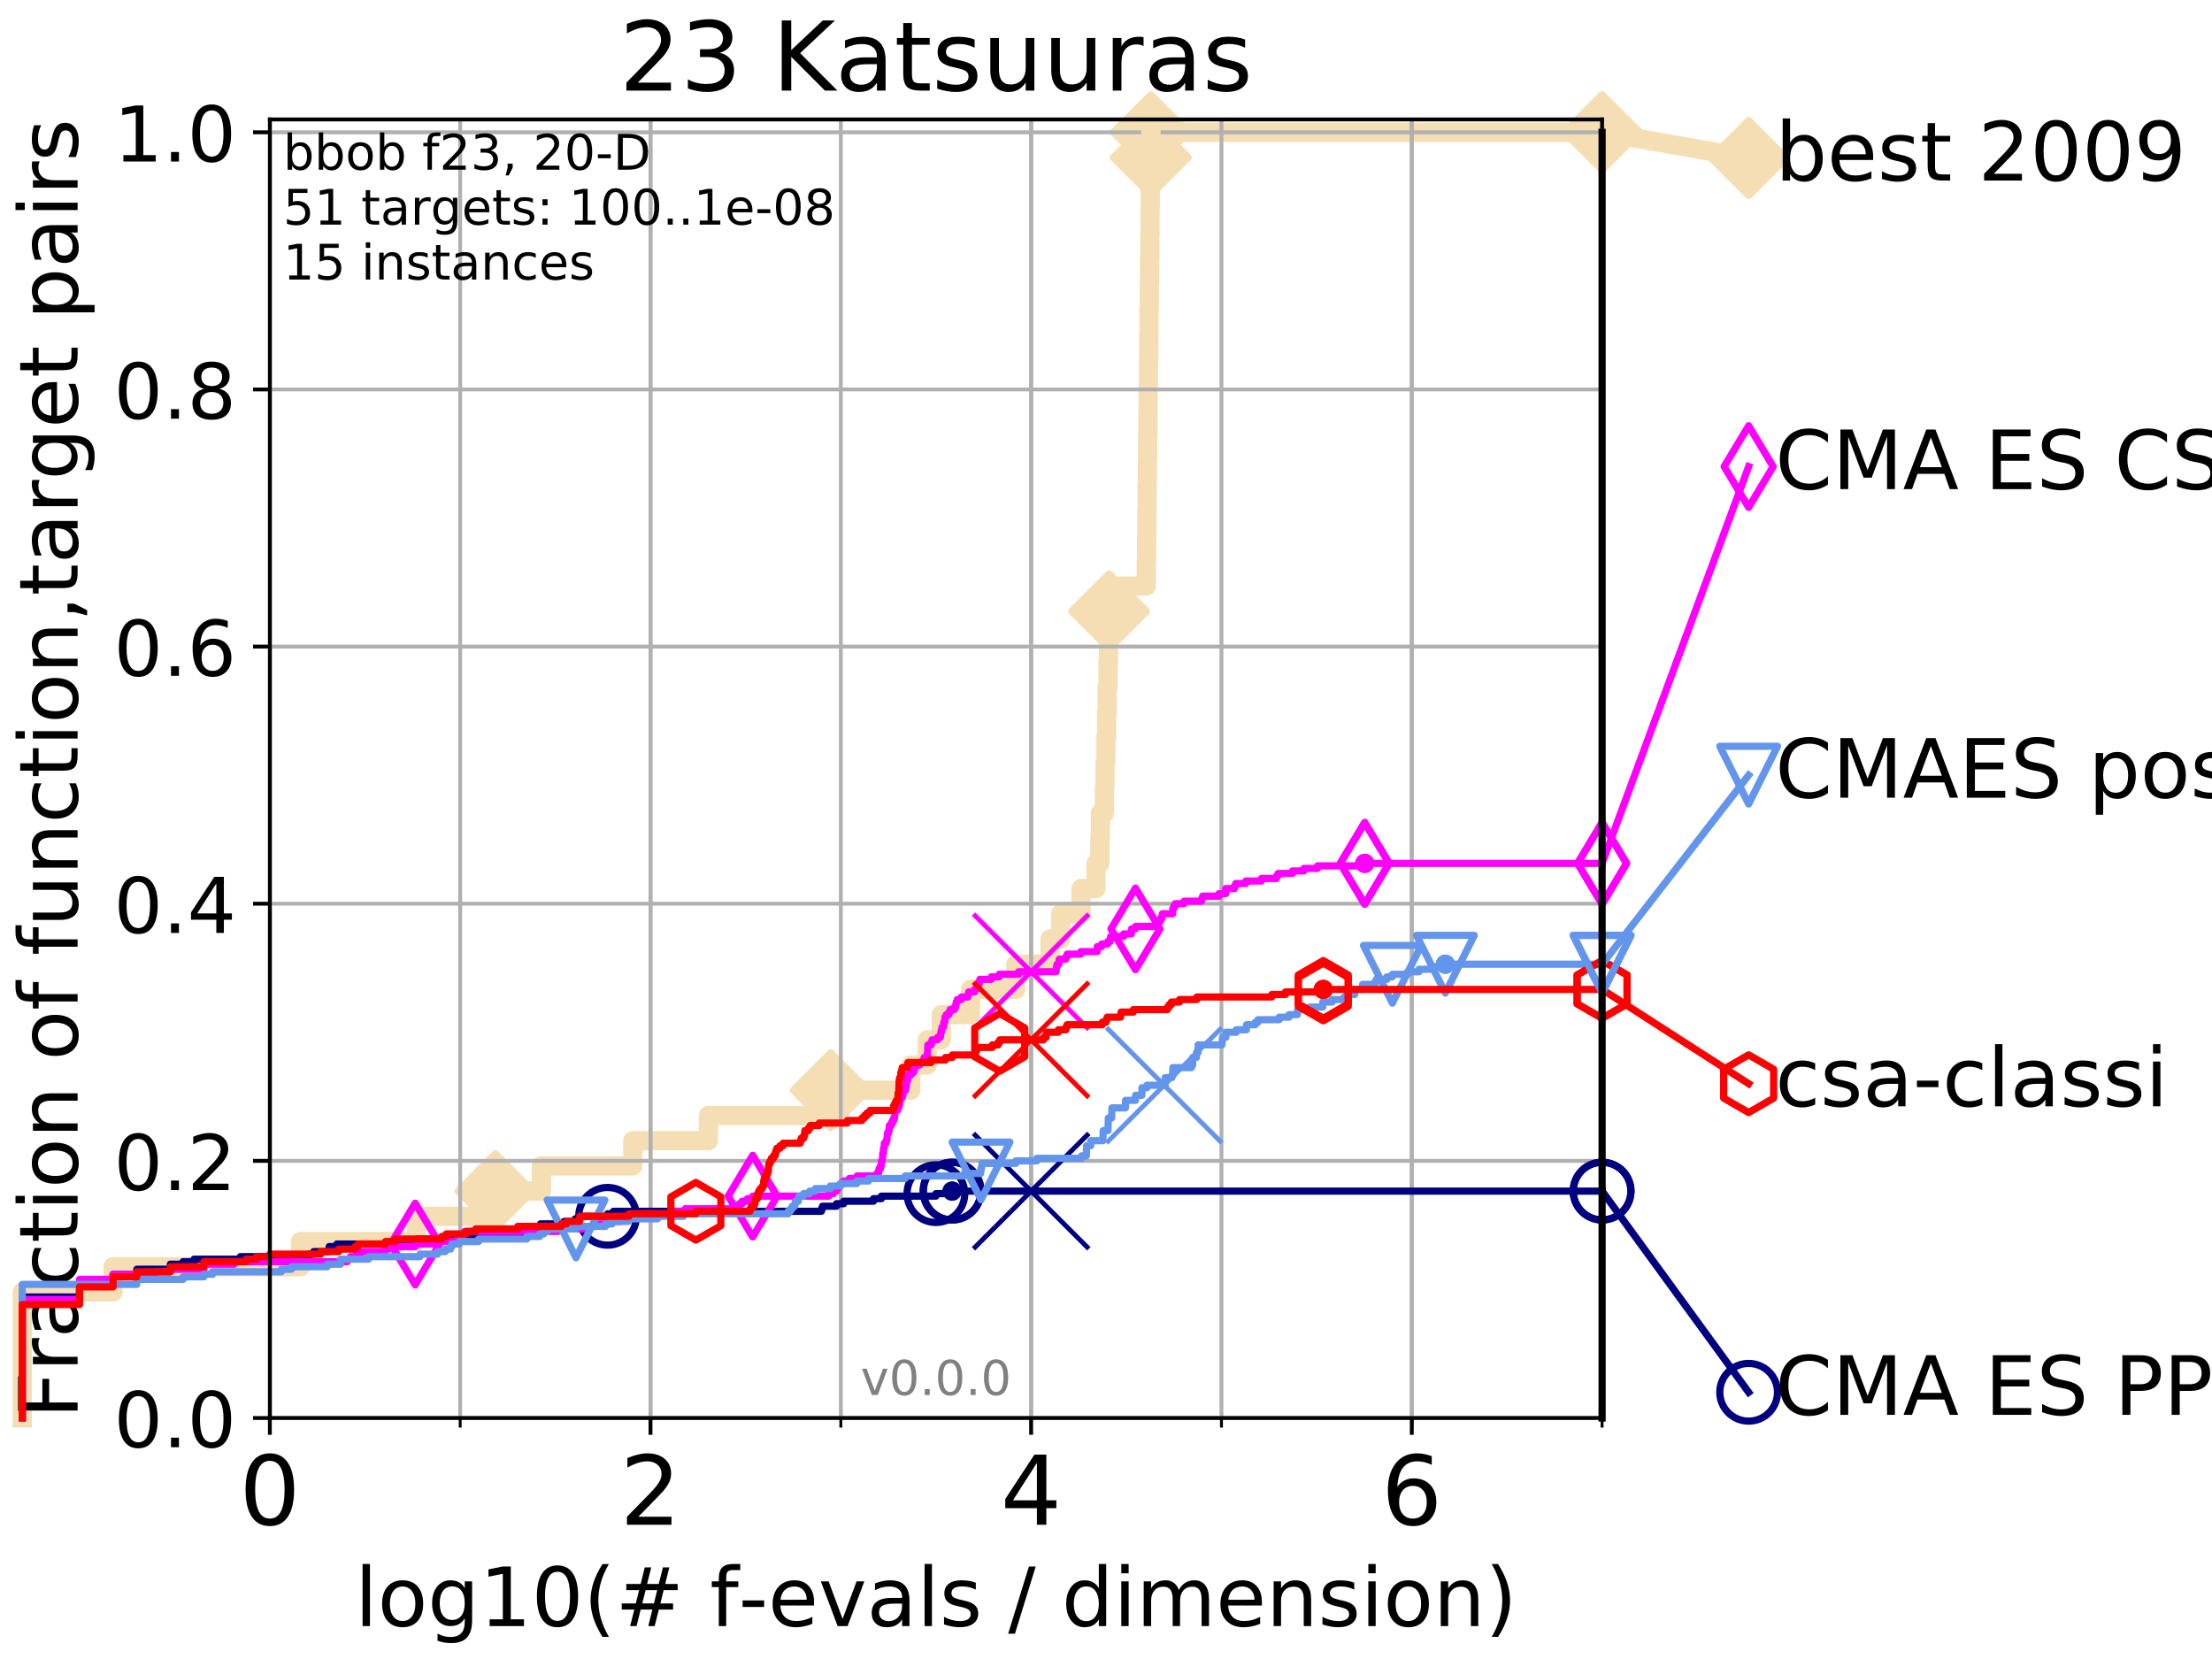 <?xml version="1.0" encoding="utf-8" standalone="no"?>
<!DOCTYPE svg PUBLIC "-//W3C//DTD SVG 1.1//EN"
  "http://www.w3.org/Graphics/SVG/1.1/DTD/svg11.dtd">
<!-- Created with matplotlib (http://matplotlib.org/) -->
<svg height="345pt" version="1.1" viewBox="0 0 460 345" width="460pt" xmlns="http://www.w3.org/2000/svg" xmlns:xlink="http://www.w3.org/1999/xlink">
 <defs>
  <style type="text/css">
*{stroke-linecap:butt;stroke-linejoin:round;}
  </style>
 </defs>
 <g id="figure_1">
  <g id="patch_1">
   <path d="M 0 345.6 
L 460.8 345.6 
L 460.8 0 
L 0 0 
z
" style="fill:#ffffff;"/>
  </g>
  <g id="axes_1">
   <g id="patch_2">
    <path d="M 56.12 294.88 
L 333.168 294.88 
L 333.168 24.84 
L 56.12 24.84 
z
" style="fill:#ffffff;"/>
   </g>
   <g id="line2d_1">
    <path d="M 4.627 294.88 
L 4.627 268.668 
L 23.511 268.668 
L 23.511 263.425 
L 62.507 263.425 
L 62.507 258.183 
L 86.629 258.183 
L 86.629 252.94 
L 103.008 252.94 
L 103.008 247.698 
L 112.579 247.698 
L 112.579 242.455 
L 131.591 242.455 
L 131.591 237.213 
L 147.319 237.213 
L 147.319 231.97 
L 172.744 231.97 
L 172.744 226.728 
L 189.41 226.728 
L 189.41 221.485 
L 192.832 221.485 
L 192.832 216.243 
L 195.752 216.243 
L 195.752 211 
L 201.828 211 
L 201.828 205.758 
L 211.244 205.758 
L 211.244 200.515 
L 218.371 200.515 
L 218.371 195.273 
L 220.576 195.273 
L 220.576 190.03 
L 224.798 190.03 
L 224.798 184.788 
L 227.919 184.788 
L 227.919 179.546 
L 228.73 179.546 
L 228.73 174.303 
L 228.845 174.303 
L 228.845 169.061 
L 229.667 169.061 
L 229.667 163.818 
L 229.795 163.818 
L 229.795 158.576 
L 229.954 158.576 
L 229.954 153.333 
L 230.114 153.333 
L 230.114 148.091 
L 230.245 148.091 
L 230.245 142.848 
L 230.424 142.848 
L 230.424 137.606 
L 230.524 137.606 
L 230.524 132.363 
L 230.645 132.363 
L 230.645 127.121 
L 230.761 127.121 
L 230.761 121.878 
L 238.369 121.878 
L 238.369 116.636 
L 238.443 116.636 
L 238.443 111.393 
L 238.497 111.393 
L 238.497 106.151 
L 238.554 106.151 
L 238.554 100.908 
L 238.608 100.908 
L 238.608 95.666 
L 238.664 95.666 
L 238.664 90.423 
L 238.722 90.423 
L 238.722 85.181 
L 238.784 85.181 
L 238.784 79.938 
L 238.839 79.938 
L 238.839 74.696 
L 238.897 74.696 
L 238.897 69.453 
L 238.946 69.453 
L 238.946 64.211 
L 239.004 64.211 
L 239.004 58.969 
L 239.057 58.969 
L 239.057 53.726 
L 239.108 53.726 
L 239.108 48.484 
L 239.159 48.484 
L 239.159 43.241 
L 239.209 43.241 
L 239.209 37.999 
L 239.253 37.999 
L 239.253 32.756 
L 239.318 32.756 
L 239.318 27.514 
L 333.168 27.514 
" style="fill:none;stroke:#f5deb3;stroke-linecap:square;stroke-width:4;"/>
   </g>
   <g id="line2d_2">
    <defs>
     <path d="M -0 7.778 
L 7.778 0 
L 0 -7.778 
L -7.778 -0 
z
" id="m4df2980b66" style="stroke:#f5deb3;stroke-linejoin:miter;stroke-width:1.5;"/>
    </defs>
    <g>
     <use style="fill:#f5deb3;stroke:#f5deb3;stroke-linejoin:miter;stroke-width:1.5;" x="103.008" xlink:href="#m4df2980b66" y="247.698"/>
     <use style="fill:#f5deb3;stroke:#f5deb3;stroke-linejoin:miter;stroke-width:1.5;" x="172.744" xlink:href="#m4df2980b66" y="226.728"/>
     <use style="fill:#f5deb3;stroke:#f5deb3;stroke-linejoin:miter;stroke-width:1.5;" x="230.645" xlink:href="#m4df2980b66" y="127.121"/>
     <use style="fill:#f5deb3;stroke:#f5deb3;stroke-linejoin:miter;stroke-width:1.5;" x="239.318" xlink:href="#m4df2980b66" y="32.756"/>
     <use style="fill:#f5deb3;stroke:#f5deb3;stroke-linejoin:miter;stroke-width:1.5;" x="239.318" xlink:href="#m4df2980b66" y="27.514"/>
     <use style="fill:#f5deb3;stroke:#f5deb3;stroke-linejoin:miter;stroke-width:1.5;" x="333.168" xlink:href="#m4df2980b66" y="27.514"/>
    </g>
   </g>
   <g id="line2d_3">
    <path style="fill:none;stroke:#f5deb3;stroke-linecap:square;stroke-width:4;"/>
    <g/>
   </g>
   <g id="line2d_4">
    <path d="M 333.168 27.514 
L 363.643 32.861 
" style="fill:none;stroke:#f5deb3;stroke-linecap:square;stroke-width:4;"/>
    <g>
     <use style="fill:#f5deb3;stroke:#f5deb3;stroke-linejoin:miter;stroke-width:1.5;" x="333.168" xlink:href="#m4df2980b66" y="27.514"/>
     <use style="fill:#f5deb3;stroke:#f5deb3;stroke-linejoin:miter;stroke-width:1.5;" x="363.643" xlink:href="#m4df2980b66" y="32.861"/>
    </g>
   </g>
   <g id="matplotlib.axis_1">
    <g id="xtick_1">
     <g id="line2d_5">
      <path clip-path="url(#pd7efa5f325)" d="M 56.12 294.88 
L 56.12 24.84 
" style="fill:none;stroke:#b0b0b0;stroke-linecap:square;stroke-width:0.8;"/>
     </g>
     <g id="line2d_6">
      <defs>
       <path d="M 0 0 
L 0 3.5 
" id="me2767f567b" style="stroke:#000000;stroke-width:0.8;"/>
      </defs>
      <g>
       <use style="stroke:#000000;stroke-width:0.8;" x="56.12" xlink:href="#me2767f567b" y="294.88"/>
      </g>
     </g>
     <g id="text_1">
      <!-- 0 -->
      <defs>
       <path d="M 31.781 66.406 
Q 24.172 66.406 20.328 58.906 
Q 16.5 51.422 16.5 36.375 
Q 16.5 21.391 20.328 13.891 
Q 24.172 6.391 31.781 6.391 
Q 39.453 6.391 43.281 13.891 
Q 47.125 21.391 47.125 36.375 
Q 47.125 51.422 43.281 58.906 
Q 39.453 66.406 31.781 66.406 
z
M 31.781 74.219 
Q 44.047 74.219 50.516 64.516 
Q 56.984 54.828 56.984 36.375 
Q 56.984 17.969 50.516 8.266 
Q 44.047 -1.422 31.781 -1.422 
Q 19.531 -1.422 13.062 8.266 
Q 6.594 17.969 6.594 36.375 
Q 6.594 54.828 13.062 64.516 
Q 19.531 74.219 31.781 74.219 
z
" id="DejaVuSans-30"/>
      </defs>
      <g transform="translate(49.758 317.077)scale(0.2 -0.2)">
       <use xlink:href="#DejaVuSans-30"/>
      </g>
     </g>
    </g>
    <g id="xtick_2">
     <g id="line2d_7">
      <path clip-path="url(#pd7efa5f325)" d="M 135.277 294.88 
L 135.277 24.84 
" style="fill:none;stroke:#b0b0b0;stroke-linecap:square;stroke-width:0.8;"/>
     </g>
     <g id="line2d_8">
      <g>
       <use style="stroke:#000000;stroke-width:0.8;" x="135.277" xlink:href="#me2767f567b" y="294.88"/>
      </g>
     </g>
     <g id="text_2">
      <!-- 2 -->
      <defs>
       <path d="M 19.188 8.297 
L 53.609 8.297 
L 53.609 0 
L 7.328 0 
L 7.328 8.297 
Q 12.938 14.109 22.625 23.891 
Q 32.328 33.688 34.812 36.531 
Q 39.547 41.844 41.422 45.531 
Q 43.312 49.219 43.312 52.781 
Q 43.312 58.594 39.234 62.25 
Q 35.156 65.922 28.609 65.922 
Q 23.969 65.922 18.812 64.312 
Q 13.672 62.703 7.812 59.422 
L 7.812 69.391 
Q 13.766 71.781 18.938 73 
Q 24.125 74.219 28.422 74.219 
Q 39.75 74.219 46.484 68.547 
Q 53.219 62.891 53.219 53.422 
Q 53.219 48.922 51.531 44.891 
Q 49.859 40.875 45.406 35.406 
Q 44.188 33.984 37.641 27.219 
Q 31.109 20.453 19.188 8.297 
z
" id="DejaVuSans-32"/>
      </defs>
      <g transform="translate(128.914 317.077)scale(0.2 -0.2)">
       <use xlink:href="#DejaVuSans-32"/>
      </g>
     </g>
    </g>
    <g id="xtick_3">
     <g id="line2d_9">
      <path clip-path="url(#pd7efa5f325)" d="M 214.433 294.88 
L 214.433 24.84 
" style="fill:none;stroke:#b0b0b0;stroke-linecap:square;stroke-width:0.8;"/>
     </g>
     <g id="line2d_10">
      <g>
       <use style="stroke:#000000;stroke-width:0.8;" x="214.433" xlink:href="#me2767f567b" y="294.88"/>
      </g>
     </g>
     <g id="text_3">
      <!-- 4 -->
      <defs>
       <path d="M 37.797 64.312 
L 12.891 25.391 
L 37.797 25.391 
z
M 35.203 72.906 
L 47.609 72.906 
L 47.609 25.391 
L 58.016 25.391 
L 58.016 17.188 
L 47.609 17.188 
L 47.609 0 
L 37.797 0 
L 37.797 17.188 
L 4.891 17.188 
L 4.891 26.703 
z
" id="DejaVuSans-34"/>
      </defs>
      <g transform="translate(208.071 317.077)scale(0.2 -0.2)">
       <use xlink:href="#DejaVuSans-34"/>
      </g>
     </g>
    </g>
    <g id="xtick_4">
     <g id="line2d_11">
      <path clip-path="url(#pd7efa5f325)" d="M 293.59 294.88 
L 293.59 24.84 
" style="fill:none;stroke:#b0b0b0;stroke-linecap:square;stroke-width:0.8;"/>
     </g>
     <g id="line2d_12">
      <g>
       <use style="stroke:#000000;stroke-width:0.8;" x="293.59" xlink:href="#me2767f567b" y="294.88"/>
      </g>
     </g>
     <g id="text_4">
      <!-- 6 -->
      <defs>
       <path d="M 33.016 40.375 
Q 26.375 40.375 22.484 35.828 
Q 18.609 31.297 18.609 23.391 
Q 18.609 15.531 22.484 10.953 
Q 26.375 6.391 33.016 6.391 
Q 39.656 6.391 43.531 10.953 
Q 47.406 15.531 47.406 23.391 
Q 47.406 31.297 43.531 35.828 
Q 39.656 40.375 33.016 40.375 
z
M 52.594 71.297 
L 52.594 62.312 
Q 48.875 64.062 45.094 64.984 
Q 41.312 65.922 37.594 65.922 
Q 27.828 65.922 22.672 59.328 
Q 17.531 52.734 16.797 39.406 
Q 19.672 43.656 24.016 45.922 
Q 28.375 48.188 33.594 48.188 
Q 44.578 48.188 50.953 41.516 
Q 57.328 34.859 57.328 23.391 
Q 57.328 12.156 50.688 5.359 
Q 44.047 -1.422 33.016 -1.422 
Q 20.359 -1.422 13.672 8.266 
Q 6.984 17.969 6.984 36.375 
Q 6.984 53.656 15.188 63.938 
Q 23.391 74.219 37.203 74.219 
Q 40.922 74.219 44.703 73.484 
Q 48.484 72.75 52.594 71.297 
z
" id="DejaVuSans-36"/>
      </defs>
      <g transform="translate(287.227 317.077)scale(0.2 -0.2)">
       <use xlink:href="#DejaVuSans-36"/>
      </g>
     </g>
    </g>
    <g id="xtick_5">
     <g id="line2d_13">
      <path clip-path="url(#pd7efa5f325)" d="M 56.12 294.88 
L 56.12 24.84 
" style="fill:none;stroke:#b0b0b0;stroke-linecap:square;stroke-width:0.8;"/>
     </g>
     <g id="line2d_14">
      <defs>
       <path d="M 0 0 
L 0 2 
" id="m4ee277bf15" style="stroke:#000000;stroke-width:0.6;"/>
      </defs>
      <g>
       <use style="stroke:#000000;stroke-width:0.6;" x="56.12" xlink:href="#m4ee277bf15" y="294.88"/>
      </g>
     </g>
    </g>
    <g id="xtick_6">
     <g id="line2d_15">
      <path clip-path="url(#pd7efa5f325)" d="M 95.698 294.88 
L 95.698 24.84 
" style="fill:none;stroke:#b0b0b0;stroke-linecap:square;stroke-width:0.8;"/>
     </g>
     <g id="line2d_16">
      <g>
       <use style="stroke:#000000;stroke-width:0.6;" x="95.698" xlink:href="#m4ee277bf15" y="294.88"/>
      </g>
     </g>
    </g>
    <g id="xtick_7">
     <g id="line2d_17">
      <path clip-path="url(#pd7efa5f325)" d="M 135.277 294.88 
L 135.277 24.84 
" style="fill:none;stroke:#b0b0b0;stroke-linecap:square;stroke-width:0.8;"/>
     </g>
     <g id="line2d_18">
      <g>
       <use style="stroke:#000000;stroke-width:0.6;" x="135.277" xlink:href="#m4ee277bf15" y="294.88"/>
      </g>
     </g>
    </g>
    <g id="xtick_8">
     <g id="line2d_19">
      <path clip-path="url(#pd7efa5f325)" d="M 174.855 294.88 
L 174.855 24.84 
" style="fill:none;stroke:#b0b0b0;stroke-linecap:square;stroke-width:0.8;"/>
     </g>
     <g id="line2d_20">
      <g>
       <use style="stroke:#000000;stroke-width:0.6;" x="174.855" xlink:href="#m4ee277bf15" y="294.88"/>
      </g>
     </g>
    </g>
    <g id="xtick_9">
     <g id="line2d_21">
      <path clip-path="url(#pd7efa5f325)" d="M 214.433 294.88 
L 214.433 24.84 
" style="fill:none;stroke:#b0b0b0;stroke-linecap:square;stroke-width:0.8;"/>
     </g>
     <g id="line2d_22">
      <g>
       <use style="stroke:#000000;stroke-width:0.6;" x="214.433" xlink:href="#m4ee277bf15" y="294.88"/>
      </g>
     </g>
    </g>
    <g id="xtick_10">
     <g id="line2d_23">
      <path clip-path="url(#pd7efa5f325)" d="M 254.011 294.88 
L 254.011 24.84 
" style="fill:none;stroke:#b0b0b0;stroke-linecap:square;stroke-width:0.8;"/>
     </g>
     <g id="line2d_24">
      <g>
       <use style="stroke:#000000;stroke-width:0.6;" x="254.011" xlink:href="#m4ee277bf15" y="294.88"/>
      </g>
     </g>
    </g>
    <g id="xtick_11">
     <g id="line2d_25">
      <path clip-path="url(#pd7efa5f325)" d="M 293.59 294.88 
L 293.59 24.84 
" style="fill:none;stroke:#b0b0b0;stroke-linecap:square;stroke-width:0.8;"/>
     </g>
     <g id="line2d_26">
      <g>
       <use style="stroke:#000000;stroke-width:0.6;" x="293.59" xlink:href="#m4ee277bf15" y="294.88"/>
      </g>
     </g>
    </g>
    <g id="xtick_12">
     <g id="line2d_27">
      <path clip-path="url(#pd7efa5f325)" d="M 333.168 294.88 
L 333.168 24.84 
" style="fill:none;stroke:#b0b0b0;stroke-linecap:square;stroke-width:0.8;"/>
     </g>
     <g id="line2d_28">
      <g>
       <use style="stroke:#000000;stroke-width:0.6;" x="333.168" xlink:href="#m4ee277bf15" y="294.88"/>
      </g>
     </g>
    </g>
    <g id="text_5">
     <!-- log10(# f-evals / dimension) -->
     <defs>
      <path d="M 9.422 75.984 
L 18.406 75.984 
L 18.406 0 
L 9.422 0 
z
" id="DejaVuSans-6c"/>
      <path d="M 30.609 48.391 
Q 23.391 48.391 19.188 42.75 
Q 14.984 37.109 14.984 27.297 
Q 14.984 17.484 19.156 11.844 
Q 23.344 6.203 30.609 6.203 
Q 37.797 6.203 41.984 11.859 
Q 46.188 17.531 46.188 27.297 
Q 46.188 37.016 41.984 42.703 
Q 37.797 48.391 30.609 48.391 
z
M 30.609 56 
Q 42.328 56 49.016 48.375 
Q 55.719 40.766 55.719 27.297 
Q 55.719 13.875 49.016 6.219 
Q 42.328 -1.422 30.609 -1.422 
Q 18.844 -1.422 12.172 6.219 
Q 5.516 13.875 5.516 27.297 
Q 5.516 40.766 12.172 48.375 
Q 18.844 56 30.609 56 
z
" id="DejaVuSans-6f"/>
      <path d="M 45.406 27.984 
Q 45.406 37.75 41.375 43.109 
Q 37.359 48.484 30.078 48.484 
Q 22.859 48.484 18.828 43.109 
Q 14.797 37.75 14.797 27.984 
Q 14.797 18.266 18.828 12.891 
Q 22.859 7.516 30.078 7.516 
Q 37.359 7.516 41.375 12.891 
Q 45.406 18.266 45.406 27.984 
z
M 54.391 6.781 
Q 54.391 -7.172 48.188 -13.984 
Q 42 -20.797 29.203 -20.797 
Q 24.469 -20.797 20.266 -20.094 
Q 16.062 -19.391 12.109 -17.922 
L 12.109 -9.188 
Q 16.062 -11.328 19.922 -12.344 
Q 23.781 -13.375 27.781 -13.375 
Q 36.625 -13.375 41.016 -8.766 
Q 45.406 -4.156 45.406 5.172 
L 45.406 9.625 
Q 42.625 4.781 38.281 2.391 
Q 33.938 0 27.875 0 
Q 17.828 0 11.672 7.656 
Q 5.516 15.328 5.516 27.984 
Q 5.516 40.672 11.672 48.328 
Q 17.828 56 27.875 56 
Q 33.938 56 38.281 53.609 
Q 42.625 51.219 45.406 46.391 
L 45.406 54.688 
L 54.391 54.688 
z
" id="DejaVuSans-67"/>
      <path d="M 12.406 8.297 
L 28.516 8.297 
L 28.516 63.922 
L 10.984 60.406 
L 10.984 69.391 
L 28.422 72.906 
L 38.281 72.906 
L 38.281 8.297 
L 54.391 8.297 
L 54.391 0 
L 12.406 0 
z
" id="DejaVuSans-31"/>
      <path d="M 31 75.875 
Q 24.469 64.656 21.281 53.656 
Q 18.109 42.672 18.109 31.391 
Q 18.109 20.125 21.312 9.062 
Q 24.516 -2 31 -13.188 
L 23.188 -13.188 
Q 15.875 -1.703 12.234 9.375 
Q 8.594 20.453 8.594 31.391 
Q 8.594 42.281 12.203 53.312 
Q 15.828 64.359 23.188 75.875 
z
" id="DejaVuSans-28"/>
      <path d="M 51.125 44 
L 36.922 44 
L 32.812 27.688 
L 47.125 27.688 
z
M 43.797 71.781 
L 38.719 51.516 
L 52.984 51.516 
L 58.109 71.781 
L 65.922 71.781 
L 60.891 51.516 
L 76.125 51.516 
L 76.125 44 
L 58.984 44 
L 54.984 27.688 
L 70.516 27.688 
L 70.516 20.219 
L 53.078 20.219 
L 48 0 
L 40.188 0 
L 45.219 20.219 
L 30.906 20.219 
L 25.875 0 
L 18.016 0 
L 23.094 20.219 
L 7.719 20.219 
L 7.719 27.688 
L 24.906 27.688 
L 29 44 
L 13.281 44 
L 13.281 51.516 
L 30.906 51.516 
L 35.891 71.781 
z
" id="DejaVuSans-23"/>
      <path id="DejaVuSans-20"/>
      <path d="M 37.109 75.984 
L 37.109 68.5 
L 28.516 68.5 
Q 23.688 68.5 21.797 66.547 
Q 19.922 64.594 19.922 59.516 
L 19.922 54.688 
L 34.719 54.688 
L 34.719 47.703 
L 19.922 47.703 
L 19.922 0 
L 10.891 0 
L 10.891 47.703 
L 2.297 47.703 
L 2.297 54.688 
L 10.891 54.688 
L 10.891 58.5 
Q 10.891 67.625 15.141 71.797 
Q 19.391 75.984 28.609 75.984 
z
" id="DejaVuSans-66"/>
      <path d="M 4.891 31.391 
L 31.203 31.391 
L 31.203 23.391 
L 4.891 23.391 
z
" id="DejaVuSans-2d"/>
      <path d="M 56.203 29.594 
L 56.203 25.203 
L 14.891 25.203 
Q 15.484 15.922 20.484 11.062 
Q 25.484 6.203 34.422 6.203 
Q 39.594 6.203 44.453 7.469 
Q 49.312 8.734 54.109 11.281 
L 54.109 2.781 
Q 49.266 0.734 44.188 -0.344 
Q 39.109 -1.422 33.891 -1.422 
Q 20.797 -1.422 13.156 6.188 
Q 5.516 13.812 5.516 26.812 
Q 5.516 40.234 12.766 48.109 
Q 20.016 56 32.328 56 
Q 43.359 56 49.781 48.891 
Q 56.203 41.797 56.203 29.594 
z
M 47.219 32.234 
Q 47.125 39.594 43.094 43.984 
Q 39.062 48.391 32.422 48.391 
Q 24.906 48.391 20.391 44.141 
Q 15.875 39.891 15.188 32.172 
z
" id="DejaVuSans-65"/>
      <path d="M 2.984 54.688 
L 12.5 54.688 
L 29.594 8.797 
L 46.688 54.688 
L 56.203 54.688 
L 35.688 0 
L 23.484 0 
z
" id="DejaVuSans-76"/>
      <path d="M 34.281 27.484 
Q 23.391 27.484 19.188 25 
Q 14.984 22.516 14.984 16.5 
Q 14.984 11.719 18.141 8.906 
Q 21.297 6.109 26.703 6.109 
Q 34.188 6.109 38.703 11.406 
Q 43.219 16.703 43.219 25.484 
L 43.219 27.484 
z
M 52.203 31.203 
L 52.203 0 
L 43.219 0 
L 43.219 8.297 
Q 40.141 3.328 35.547 0.953 
Q 30.953 -1.422 24.312 -1.422 
Q 15.922 -1.422 10.953 3.297 
Q 6 8.016 6 15.922 
Q 6 25.141 12.172 29.828 
Q 18.359 34.516 30.609 34.516 
L 43.219 34.516 
L 43.219 35.406 
Q 43.219 41.609 39.141 45 
Q 35.062 48.391 27.688 48.391 
Q 23 48.391 18.547 47.266 
Q 14.109 46.141 10.016 43.891 
L 10.016 52.203 
Q 14.938 54.109 19.578 55.047 
Q 24.219 56 28.609 56 
Q 40.484 56 46.344 49.844 
Q 52.203 43.703 52.203 31.203 
z
" id="DejaVuSans-61"/>
      <path d="M 44.281 53.078 
L 44.281 44.578 
Q 40.484 46.531 36.375 47.5 
Q 32.281 48.484 27.875 48.484 
Q 21.188 48.484 17.844 46.438 
Q 14.5 44.391 14.5 40.281 
Q 14.5 37.156 16.891 35.375 
Q 19.281 33.594 26.516 31.984 
L 29.594 31.297 
Q 39.156 29.25 43.188 25.516 
Q 47.219 21.781 47.219 15.094 
Q 47.219 7.469 41.188 3.016 
Q 35.156 -1.422 24.609 -1.422 
Q 20.219 -1.422 15.453 -0.562 
Q 10.688 0.297 5.422 2 
L 5.422 11.281 
Q 10.406 8.688 15.234 7.391 
Q 20.062 6.109 24.812 6.109 
Q 31.156 6.109 34.562 8.281 
Q 37.984 10.453 37.984 14.406 
Q 37.984 18.062 35.516 20.016 
Q 33.062 21.969 24.703 23.781 
L 21.578 24.516 
Q 13.234 26.266 9.516 29.906 
Q 5.812 33.547 5.812 39.891 
Q 5.812 47.609 11.281 51.797 
Q 16.75 56 26.812 56 
Q 31.781 56 36.172 55.266 
Q 40.578 54.547 44.281 53.078 
z
" id="DejaVuSans-73"/>
      <path d="M 25.391 72.906 
L 33.688 72.906 
L 8.297 -9.281 
L 0 -9.281 
z
" id="DejaVuSans-2f"/>
      <path d="M 45.406 46.391 
L 45.406 75.984 
L 54.391 75.984 
L 54.391 0 
L 45.406 0 
L 45.406 8.203 
Q 42.578 3.328 38.25 0.953 
Q 33.938 -1.422 27.875 -1.422 
Q 17.969 -1.422 11.734 6.484 
Q 5.516 14.406 5.516 27.297 
Q 5.516 40.188 11.734 48.094 
Q 17.969 56 27.875 56 
Q 33.938 56 38.25 53.625 
Q 42.578 51.266 45.406 46.391 
z
M 14.797 27.297 
Q 14.797 17.391 18.875 11.75 
Q 22.953 6.109 30.078 6.109 
Q 37.203 6.109 41.297 11.75 
Q 45.406 17.391 45.406 27.297 
Q 45.406 37.203 41.297 42.844 
Q 37.203 48.484 30.078 48.484 
Q 22.953 48.484 18.875 42.844 
Q 14.797 37.203 14.797 27.297 
z
" id="DejaVuSans-64"/>
      <path d="M 9.422 54.688 
L 18.406 54.688 
L 18.406 0 
L 9.422 0 
z
M 9.422 75.984 
L 18.406 75.984 
L 18.406 64.594 
L 9.422 64.594 
z
" id="DejaVuSans-69"/>
      <path d="M 52 44.188 
Q 55.375 50.25 60.062 53.125 
Q 64.75 56 71.094 56 
Q 79.641 56 84.281 50.016 
Q 88.922 44.047 88.922 33.016 
L 88.922 0 
L 79.891 0 
L 79.891 32.719 
Q 79.891 40.578 77.094 44.375 
Q 74.312 48.188 68.609 48.188 
Q 61.625 48.188 57.562 43.547 
Q 53.516 38.922 53.516 30.906 
L 53.516 0 
L 44.484 0 
L 44.484 32.719 
Q 44.484 40.625 41.703 44.406 
Q 38.922 48.188 33.109 48.188 
Q 26.219 48.188 22.156 43.531 
Q 18.109 38.875 18.109 30.906 
L 18.109 0 
L 9.078 0 
L 9.078 54.688 
L 18.109 54.688 
L 18.109 46.188 
Q 21.188 51.219 25.484 53.609 
Q 29.781 56 35.688 56 
Q 41.656 56 45.828 52.969 
Q 50 49.953 52 44.188 
z
" id="DejaVuSans-6d"/>
      <path d="M 54.891 33.016 
L 54.891 0 
L 45.906 0 
L 45.906 32.719 
Q 45.906 40.484 42.875 44.328 
Q 39.844 48.188 33.797 48.188 
Q 26.516 48.188 22.312 43.547 
Q 18.109 38.922 18.109 30.906 
L 18.109 0 
L 9.078 0 
L 9.078 54.688 
L 18.109 54.688 
L 18.109 46.188 
Q 21.344 51.125 25.703 53.562 
Q 30.078 56 35.797 56 
Q 45.219 56 50.047 50.172 
Q 54.891 44.344 54.891 33.016 
z
" id="DejaVuSans-6e"/>
      <path d="M 8.016 75.875 
L 15.828 75.875 
Q 23.141 64.359 26.781 53.312 
Q 30.422 42.281 30.422 31.391 
Q 30.422 20.453 26.781 9.375 
Q 23.141 -1.703 15.828 -13.188 
L 8.016 -13.188 
Q 14.5 -2 17.703 9.062 
Q 20.906 20.125 20.906 31.391 
Q 20.906 42.672 17.703 53.656 
Q 14.5 64.656 8.016 75.875 
z
" id="DejaVuSans-29"/>
     </defs>
     <g transform="translate(73.803 338.154)scale(0.17 -0.17)">
      <use xlink:href="#DejaVuSans-6c"/>
      <use x="27.783" xlink:href="#DejaVuSans-6f"/>
      <use x="88.965" xlink:href="#DejaVuSans-67"/>
      <use x="152.441" xlink:href="#DejaVuSans-31"/>
      <use x="216.064" xlink:href="#DejaVuSans-30"/>
      <use x="279.688" xlink:href="#DejaVuSans-28"/>
      <use x="318.701" xlink:href="#DejaVuSans-23"/>
      <use x="402.49" xlink:href="#DejaVuSans-20"/>
      <use x="434.277" xlink:href="#DejaVuSans-66"/>
      <use x="469.404" xlink:href="#DejaVuSans-2d"/>
      <use x="505.488" xlink:href="#DejaVuSans-65"/>
      <use x="567.012" xlink:href="#DejaVuSans-76"/>
      <use x="626.191" xlink:href="#DejaVuSans-61"/>
      <use x="687.471" xlink:href="#DejaVuSans-6c"/>
      <use x="715.254" xlink:href="#DejaVuSans-73"/>
      <use x="767.354" xlink:href="#DejaVuSans-20"/>
      <use x="799.141" xlink:href="#DejaVuSans-2f"/>
      <use x="832.832" xlink:href="#DejaVuSans-20"/>
      <use x="864.619" xlink:href="#DejaVuSans-64"/>
      <use x="928.096" xlink:href="#DejaVuSans-69"/>
      <use x="955.879" xlink:href="#DejaVuSans-6d"/>
      <use x="1053.291" xlink:href="#DejaVuSans-65"/>
      <use x="1114.814" xlink:href="#DejaVuSans-6e"/>
      <use x="1178.193" xlink:href="#DejaVuSans-73"/>
      <use x="1230.293" xlink:href="#DejaVuSans-69"/>
      <use x="1258.076" xlink:href="#DejaVuSans-6f"/>
      <use x="1319.258" xlink:href="#DejaVuSans-6e"/>
      <use x="1382.637" xlink:href="#DejaVuSans-29"/>
     </g>
    </g>
   </g>
   <g id="matplotlib.axis_2">
    <g id="ytick_1">
     <g id="line2d_29">
      <path clip-path="url(#pd7efa5f325)" d="M 56.12 294.88 
L 333.168 294.88 
" style="fill:none;stroke:#b0b0b0;stroke-linecap:square;stroke-width:0.8;"/>
     </g>
     <g id="line2d_30">
      <defs>
       <path d="M 0 0 
L -3.5 0 
" id="m7527a6c3e5" style="stroke:#000000;stroke-width:0.8;"/>
      </defs>
      <g>
       <use style="stroke:#000000;stroke-width:0.8;" x="56.12" xlink:href="#m7527a6c3e5" y="294.88"/>
      </g>
     </g>
     <g id="text_6">
      <!-- 0.0 -->
      <defs>
       <path d="M 10.688 12.406 
L 21 12.406 
L 21 0 
L 10.688 0 
z
" id="DejaVuSans-2e"/>
      </defs>
      <g transform="translate(23.675 300.959)scale(0.16 -0.16)">
       <use xlink:href="#DejaVuSans-30"/>
       <use x="63.623" xlink:href="#DejaVuSans-2e"/>
       <use x="95.41" xlink:href="#DejaVuSans-30"/>
      </g>
     </g>
    </g>
    <g id="ytick_2">
     <g id="line2d_31">
      <path clip-path="url(#pd7efa5f325)" d="M 56.12 241.407 
L 333.168 241.407 
" style="fill:none;stroke:#b0b0b0;stroke-linecap:square;stroke-width:0.8;"/>
     </g>
     <g id="line2d_32">
      <g>
       <use style="stroke:#000000;stroke-width:0.8;" x="56.12" xlink:href="#m7527a6c3e5" y="241.407"/>
      </g>
     </g>
     <g id="text_7">
      <!-- 0.2 -->
      <g transform="translate(23.675 247.485)scale(0.16 -0.16)">
       <use xlink:href="#DejaVuSans-30"/>
       <use x="63.623" xlink:href="#DejaVuSans-2e"/>
       <use x="95.41" xlink:href="#DejaVuSans-32"/>
      </g>
     </g>
    </g>
    <g id="ytick_3">
     <g id="line2d_33">
      <path clip-path="url(#pd7efa5f325)" d="M 56.12 187.933 
L 333.168 187.933 
" style="fill:none;stroke:#b0b0b0;stroke-linecap:square;stroke-width:0.8;"/>
     </g>
     <g id="line2d_34">
      <g>
       <use style="stroke:#000000;stroke-width:0.8;" x="56.12" xlink:href="#m7527a6c3e5" y="187.933"/>
      </g>
     </g>
     <g id="text_8">
      <!-- 0.4 -->
      <g transform="translate(23.675 194.012)scale(0.16 -0.16)">
       <use xlink:href="#DejaVuSans-30"/>
       <use x="63.623" xlink:href="#DejaVuSans-2e"/>
       <use x="95.41" xlink:href="#DejaVuSans-34"/>
      </g>
     </g>
    </g>
    <g id="ytick_4">
     <g id="line2d_35">
      <path clip-path="url(#pd7efa5f325)" d="M 56.12 134.46 
L 333.168 134.46 
" style="fill:none;stroke:#b0b0b0;stroke-linecap:square;stroke-width:0.8;"/>
     </g>
     <g id="line2d_36">
      <g>
       <use style="stroke:#000000;stroke-width:0.8;" x="56.12" xlink:href="#m7527a6c3e5" y="134.46"/>
      </g>
     </g>
     <g id="text_9">
      <!-- 0.6 -->
      <g transform="translate(23.675 140.539)scale(0.16 -0.16)">
       <use xlink:href="#DejaVuSans-30"/>
       <use x="63.623" xlink:href="#DejaVuSans-2e"/>
       <use x="95.41" xlink:href="#DejaVuSans-36"/>
      </g>
     </g>
    </g>
    <g id="ytick_5">
     <g id="line2d_37">
      <path clip-path="url(#pd7efa5f325)" d="M 56.12 80.987 
L 333.168 80.987 
" style="fill:none;stroke:#b0b0b0;stroke-linecap:square;stroke-width:0.8;"/>
     </g>
     <g id="line2d_38">
      <g>
       <use style="stroke:#000000;stroke-width:0.8;" x="56.12" xlink:href="#m7527a6c3e5" y="80.987"/>
      </g>
     </g>
     <g id="text_10">
      <!-- 0.8 -->
      <defs>
       <path d="M 31.781 34.625 
Q 24.75 34.625 20.719 30.859 
Q 16.703 27.094 16.703 20.516 
Q 16.703 13.922 20.719 10.156 
Q 24.75 6.391 31.781 6.391 
Q 38.812 6.391 42.859 10.172 
Q 46.922 13.969 46.922 20.516 
Q 46.922 27.094 42.891 30.859 
Q 38.875 34.625 31.781 34.625 
z
M 21.922 38.812 
Q 15.578 40.375 12.031 44.719 
Q 8.5 49.078 8.5 55.328 
Q 8.5 64.062 14.719 69.141 
Q 20.953 74.219 31.781 74.219 
Q 42.672 74.219 48.875 69.141 
Q 55.078 64.062 55.078 55.328 
Q 55.078 49.078 51.531 44.719 
Q 48 40.375 41.703 38.812 
Q 48.828 37.156 52.797 32.312 
Q 56.781 27.484 56.781 20.516 
Q 56.781 9.906 50.312 4.234 
Q 43.844 -1.422 31.781 -1.422 
Q 19.734 -1.422 13.25 4.234 
Q 6.781 9.906 6.781 20.516 
Q 6.781 27.484 10.781 32.312 
Q 14.797 37.156 21.922 38.812 
z
M 18.312 54.391 
Q 18.312 48.734 21.844 45.562 
Q 25.391 42.391 31.781 42.391 
Q 38.141 42.391 41.719 45.562 
Q 45.312 48.734 45.312 54.391 
Q 45.312 60.062 41.719 63.234 
Q 38.141 66.406 31.781 66.406 
Q 25.391 66.406 21.844 63.234 
Q 18.312 60.062 18.312 54.391 
z
" id="DejaVuSans-38"/>
      </defs>
      <g transform="translate(23.675 87.066)scale(0.16 -0.16)">
       <use xlink:href="#DejaVuSans-30"/>
       <use x="63.623" xlink:href="#DejaVuSans-2e"/>
       <use x="95.41" xlink:href="#DejaVuSans-38"/>
      </g>
     </g>
    </g>
    <g id="ytick_6">
     <g id="line2d_39">
      <path clip-path="url(#pd7efa5f325)" d="M 56.12 27.514 
L 333.168 27.514 
" style="fill:none;stroke:#b0b0b0;stroke-linecap:square;stroke-width:0.8;"/>
     </g>
     <g id="line2d_40">
      <g>
       <use style="stroke:#000000;stroke-width:0.8;" x="56.12" xlink:href="#m7527a6c3e5" y="27.514"/>
      </g>
     </g>
     <g id="text_11">
      <!-- 1.0 -->
      <g transform="translate(23.675 33.592)scale(0.16 -0.16)">
       <use xlink:href="#DejaVuSans-31"/>
       <use x="63.623" xlink:href="#DejaVuSans-2e"/>
       <use x="95.41" xlink:href="#DejaVuSans-30"/>
      </g>
     </g>
    </g>
    <g id="text_12">
     <!-- Fraction of function,target pairs -->
     <defs>
      <path d="M 9.812 72.906 
L 51.703 72.906 
L 51.703 64.594 
L 19.672 64.594 
L 19.672 43.109 
L 48.578 43.109 
L 48.578 34.812 
L 19.672 34.812 
L 19.672 0 
L 9.812 0 
z
" id="DejaVuSans-46"/>
      <path d="M 41.109 46.297 
Q 39.594 47.172 37.812 47.578 
Q 36.031 48 33.891 48 
Q 26.266 48 22.188 43.047 
Q 18.109 38.094 18.109 28.812 
L 18.109 0 
L 9.078 0 
L 9.078 54.688 
L 18.109 54.688 
L 18.109 46.188 
Q 20.953 51.172 25.484 53.578 
Q 30.031 56 36.531 56 
Q 37.453 56 38.578 55.875 
Q 39.703 55.766 41.062 55.516 
z
" id="DejaVuSans-72"/>
      <path d="M 48.781 52.594 
L 48.781 44.188 
Q 44.969 46.297 41.141 47.344 
Q 37.312 48.391 33.406 48.391 
Q 24.656 48.391 19.812 42.844 
Q 14.984 37.312 14.984 27.297 
Q 14.984 17.281 19.812 11.734 
Q 24.656 6.203 33.406 6.203 
Q 37.312 6.203 41.141 7.25 
Q 44.969 8.297 48.781 10.406 
L 48.781 2.094 
Q 45.016 0.344 40.984 -0.531 
Q 36.969 -1.422 32.422 -1.422 
Q 20.062 -1.422 12.781 6.344 
Q 5.516 14.109 5.516 27.297 
Q 5.516 40.672 12.859 48.328 
Q 20.219 56 33.016 56 
Q 37.156 56 41.109 55.141 
Q 45.062 54.297 48.781 52.594 
z
" id="DejaVuSans-63"/>
      <path d="M 18.312 70.219 
L 18.312 54.688 
L 36.812 54.688 
L 36.812 47.703 
L 18.312 47.703 
L 18.312 18.016 
Q 18.312 11.328 20.141 9.422 
Q 21.969 7.516 27.594 7.516 
L 36.812 7.516 
L 36.812 0 
L 27.594 0 
Q 17.188 0 13.234 3.875 
Q 9.281 7.766 9.281 18.016 
L 9.281 47.703 
L 2.688 47.703 
L 2.688 54.688 
L 9.281 54.688 
L 9.281 70.219 
z
" id="DejaVuSans-74"/>
      <path d="M 8.5 21.578 
L 8.5 54.688 
L 17.484 54.688 
L 17.484 21.922 
Q 17.484 14.156 20.5 10.266 
Q 23.531 6.391 29.594 6.391 
Q 36.859 6.391 41.078 11.031 
Q 45.312 15.672 45.312 23.688 
L 45.312 54.688 
L 54.297 54.688 
L 54.297 0 
L 45.312 0 
L 45.312 8.406 
Q 42.047 3.422 37.719 1 
Q 33.406 -1.422 27.688 -1.422 
Q 18.266 -1.422 13.375 4.438 
Q 8.5 10.297 8.5 21.578 
z
M 31.109 56 
z
" id="DejaVuSans-75"/>
      <path d="M 11.719 12.406 
L 22.016 12.406 
L 22.016 4 
L 14.016 -11.625 
L 7.719 -11.625 
L 11.719 4 
z
" id="DejaVuSans-2c"/>
      <path d="M 18.109 8.203 
L 18.109 -20.797 
L 9.078 -20.797 
L 9.078 54.688 
L 18.109 54.688 
L 18.109 46.391 
Q 20.953 51.266 25.266 53.625 
Q 29.594 56 35.594 56 
Q 45.562 56 51.781 48.094 
Q 58.016 40.188 58.016 27.297 
Q 58.016 14.406 51.781 6.484 
Q 45.562 -1.422 35.594 -1.422 
Q 29.594 -1.422 25.266 0.953 
Q 20.953 3.328 18.109 8.203 
z
M 48.688 27.297 
Q 48.688 37.203 44.609 42.844 
Q 40.531 48.484 33.406 48.484 
Q 26.266 48.484 22.188 42.844 
Q 18.109 37.203 18.109 27.297 
Q 18.109 17.391 22.188 11.75 
Q 26.266 6.109 33.406 6.109 
Q 40.531 6.109 44.609 11.75 
Q 48.688 17.391 48.688 27.297 
z
" id="DejaVuSans-70"/>
     </defs>
     <g transform="translate(16.14 294.999)rotate(-90)scale(0.17 -0.17)">
      <use xlink:href="#DejaVuSans-46"/>
      <use x="57.41" xlink:href="#DejaVuSans-72"/>
      <use x="98.523" xlink:href="#DejaVuSans-61"/>
      <use x="159.803" xlink:href="#DejaVuSans-63"/>
      <use x="214.783" xlink:href="#DejaVuSans-74"/>
      <use x="253.992" xlink:href="#DejaVuSans-69"/>
      <use x="281.775" xlink:href="#DejaVuSans-6f"/>
      <use x="342.957" xlink:href="#DejaVuSans-6e"/>
      <use x="406.336" xlink:href="#DejaVuSans-20"/>
      <use x="438.123" xlink:href="#DejaVuSans-6f"/>
      <use x="499.305" xlink:href="#DejaVuSans-66"/>
      <use x="534.51" xlink:href="#DejaVuSans-20"/>
      <use x="566.297" xlink:href="#DejaVuSans-66"/>
      <use x="601.502" xlink:href="#DejaVuSans-75"/>
      <use x="664.881" xlink:href="#DejaVuSans-6e"/>
      <use x="728.26" xlink:href="#DejaVuSans-63"/>
      <use x="783.24" xlink:href="#DejaVuSans-74"/>
      <use x="822.449" xlink:href="#DejaVuSans-69"/>
      <use x="850.232" xlink:href="#DejaVuSans-6f"/>
      <use x="911.414" xlink:href="#DejaVuSans-6e"/>
      <use x="974.793" xlink:href="#DejaVuSans-2c"/>
      <use x="1006.58" xlink:href="#DejaVuSans-74"/>
      <use x="1045.789" xlink:href="#DejaVuSans-61"/>
      <use x="1107.068" xlink:href="#DejaVuSans-72"/>
      <use x="1148.166" xlink:href="#DejaVuSans-67"/>
      <use x="1211.643" xlink:href="#DejaVuSans-65"/>
      <use x="1273.166" xlink:href="#DejaVuSans-74"/>
      <use x="1312.375" xlink:href="#DejaVuSans-20"/>
      <use x="1344.162" xlink:href="#DejaVuSans-70"/>
      <use x="1407.639" xlink:href="#DejaVuSans-61"/>
      <use x="1468.918" xlink:href="#DejaVuSans-69"/>
      <use x="1496.701" xlink:href="#DejaVuSans-72"/>
      <use x="1537.814" xlink:href="#DejaVuSans-73"/>
     </g>
    </g>
   </g>
   <g id="line2d_41">
    <defs>
     <path d="M 0 1.5 
C 0.398 1.5 0.779 1.342 1.061 1.061 
C 1.342 0.779 1.5 0.398 1.5 0 
C 1.5 -0.398 1.342 -0.779 1.061 -1.061 
C 0.779 -1.342 0.398 -1.5 0 -1.5 
C -0.398 -1.5 -0.779 -1.342 -1.061 -1.061 
C -1.342 -0.779 -1.5 -0.398 -1.5 0 
C -1.5 0.398 -1.342 0.779 -1.061 1.061 
C -0.779 1.342 -0.398 1.5 0 1.5 
z
" id="m9cb9bc5bdb" style="stroke:#f5deb3;"/>
    </defs>
    <g>
     <use style="fill:#f5deb3;stroke:#f5deb3;" x="239.318" xlink:href="#m9cb9bc5bdb" y="27.514"/>
     <use style="fill:#f5deb3;stroke:#f5deb3;" x="239.318" xlink:href="#m9cb9bc5bdb" y="27.514"/>
    </g>
   </g>
   <g id="line2d_42">
    <defs>
     <path d="M 0 1.5 
C 0.398 1.5 0.779 1.342 1.061 1.061 
C 1.342 0.779 1.5 0.398 1.5 0 
C 1.5 -0.398 1.342 -0.779 1.061 -1.061 
C 0.779 -1.342 0.398 -1.5 0 -1.5 
C -0.398 -1.5 -0.779 -1.342 -1.061 -1.061 
C -1.342 -0.779 -1.5 -0.398 -1.5 0 
C -1.5 0.398 -1.342 0.779 -1.061 1.061 
C -0.779 1.342 -0.398 1.5 0 1.5 
z
" id="mbca738c8ef" style="stroke:#000080;"/>
    </defs>
    <g>
     <use style="fill:#000080;stroke:#000080;" x="197.996" xlink:href="#mbca738c8ef" y="247.698"/>
     <use style="fill:#000080;stroke:#000080;" x="197.996" xlink:href="#mbca738c8ef" y="247.698"/>
    </g>
   </g>
   <g id="line2d_43">
    <path d="M 4.627 294.88 
L 4.627 269.716 
L 16.542 269.716 
L 16.542 267.095 
L 23.511 267.095 
L 23.511 264.998 
L 28.456 264.998 
L 28.456 263.949 
L 35.425 263.949 
L 35.425 262.901 
L 38.075 262.901 
L 38.075 262.377 
L 40.37 262.377 
L 40.37 261.852 
L 49.989 261.852 
L 49.989 261.328 
L 64.199 261.328 
L 64.199 260.804 
L 65.241 260.804 
L 65.241 260.28 
L 68.459 260.28 
L 68.459 259.231 
L 70.059 259.231 
L 70.059 258.707 
L 86.036 258.707 
L 86.036 258.183 
L 86.774 258.183 
L 86.774 257.658 
L 92.392 257.658 
L 92.392 257.134 
L 108.574 257.134 
L 108.574 256.086 
L 110.782 256.086 
L 110.782 255.561 
L 112.023 255.561 
L 112.023 255.037 
L 112.417 255.037 
L 112.417 254.513 
L 117.33 254.513 
L 117.33 253.989 
L 119.613 253.989 
L 119.613 253.464 
L 120.609 253.464 
L 120.609 252.94 
L 126.352 252.94 
L 126.352 252.416 
L 127.579 252.416 
L 127.579 251.892 
L 170.818 251.892 
L 170.818 251.367 
L 171.045 251.367 
L 171.045 250.843 
L 173.956 250.843 
L 173.956 250.319 
L 175.454 250.319 
L 175.454 249.795 
L 181.654 249.795 
L 181.654 249.27 
L 183.285 249.27 
L 183.285 248.746 
L 194.627 248.746 
L 194.627 248.222 
L 197.996 248.222 
L 197.996 247.698 
L 333.168 247.698 
" style="fill:none;stroke:#000080;stroke-linecap:square;stroke-width:1.5;"/>
   </g>
   <g id="line2d_44">
    <defs>
     <path d="M 0 6 
C 1.591 6 3.117 5.368 4.243 4.243 
C 5.368 3.117 6 1.591 6 0 
C 6 -1.591 5.368 -3.117 4.243 -4.243 
C 3.117 -5.368 1.591 -6 0 -6 
C -1.591 -6 -3.117 -5.368 -4.243 -4.243 
C -5.368 -3.117 -6 -1.591 -6 0 
C -6 1.591 -5.368 3.117 -4.243 4.243 
C -3.117 5.368 -1.591 6 0 6 
z
" id="m0705933b31" style="stroke:#000080;stroke-width:1.5;"/>
    </defs>
    <g>
     <use style="fill:none;stroke:#000080;stroke-width:1.5;" x="126.352" xlink:href="#m0705933b31" y="252.94"/>
     <use style="fill:none;stroke:#000080;stroke-width:1.5;" x="194.627" xlink:href="#m0705933b31" y="248.222"/>
     <use style="fill:none;stroke:#000080;stroke-width:1.5;" x="197.996" xlink:href="#m0705933b31" y="247.698"/>
     <use style="fill:none;stroke:#000080;stroke-width:1.5;" x="197.996" xlink:href="#m0705933b31" y="247.698"/>
     <use style="fill:none;stroke:#000080;stroke-width:1.5;" x="333.168" xlink:href="#m0705933b31" y="247.698"/>
    </g>
   </g>
   <g id="line2d_45">
    <path style="fill:none;stroke:#000080;stroke-linecap:square;stroke-width:1.5;"/>
    <g/>
   </g>
   <g id="line2d_46">
    <path clip-path="url(#pd7efa5f325)" d="M 214.433 247.698 
" style="fill:none;stroke:#000080;stroke-linecap:square;stroke-width:1.5;"/>
    <defs>
     <path d="M -12 12 
L 12 -12 
M -12 -12 
L 12 12 
" id="mdafd1494f3" style="stroke:#000080;"/>
    </defs>
    <g clip-path="url(#pd7efa5f325)">
     <use style="fill:#000080;stroke:#000080;" x="214.433" xlink:href="#mdafd1494f3" y="247.698"/>
    </g>
   </g>
   <g id="line2d_47">
    <defs>
     <path d="M 0 1.5 
C 0.398 1.5 0.779 1.342 1.061 1.061 
C 1.342 0.779 1.5 0.398 1.5 0 
C 1.5 -0.398 1.342 -0.779 1.061 -1.061 
C 0.779 -1.342 0.398 -1.5 0 -1.5 
C -0.398 -1.5 -0.779 -1.342 -1.061 -1.061 
C -1.342 -0.779 -1.5 -0.398 -1.5 0 
C -1.5 0.398 -1.342 0.779 -1.061 1.061 
C -0.779 1.342 -0.398 1.5 0 1.5 
z
" id="m2d49cfa3fe" style="stroke:#ff00ff;"/>
    </defs>
    <g>
     <use style="fill:#ff00ff;stroke:#ff00ff;" x="283.803" xlink:href="#m2d49cfa3fe" y="179.546"/>
     <use style="fill:#ff00ff;stroke:#ff00ff;" x="283.803" xlink:href="#m2d49cfa3fe" y="179.546"/>
    </g>
   </g>
   <g id="line2d_48">
    <path d="M 4.627 294.88 
L 4.627 270.24 
L 16.542 270.24 
L 16.542 266.046 
L 23.511 266.046 
L 23.511 264.998 
L 32.291 264.998 
L 32.291 264.474 
L 35.425 264.474 
L 35.425 263.949 
L 42.395 263.949 
L 42.395 262.901 
L 48.715 262.901 
L 48.715 262.377 
L 72.21 262.377 
L 72.21 261.852 
L 72.871 261.852 
L 72.871 261.328 
L 74.122 261.328 
L 74.122 260.804 
L 75.004 260.804 
L 75.004 260.28 
L 79.949 260.28 
L 79.949 259.755 
L 80.787 259.755 
L 80.787 259.231 
L 86.335 259.231 
L 86.335 258.707 
L 91.428 258.707 
L 91.428 258.183 
L 95.086 258.183 
L 95.086 257.658 
L 95.869 257.658 
L 95.869 257.134 
L 96.206 257.134 
L 96.206 256.61 
L 96.619 256.61 
L 96.619 256.086 
L 116.037 256.086 
L 116.037 255.561 
L 122.463 255.561 
L 122.463 255.037 
L 123.414 255.037 
L 123.414 254.513 
L 126.582 254.513 
L 126.582 253.989 
L 129.219 253.989 
L 129.219 253.464 
L 130.616 253.464 
L 130.616 252.94 
L 133.825 252.94 
L 133.825 252.416 
L 139.614 252.416 
L 139.614 251.892 
L 142.491 251.892 
L 142.491 251.367 
L 153.751 251.367 
L 153.772 250.319 
L 154.334 250.319 
L 154.334 249.795 
L 155.409 249.795 
L 155.409 249.27 
L 156.523 249.27 
L 156.523 248.746 
L 172.324 248.746 
L 172.324 248.222 
L 173.318 248.222 
L 173.318 247.698 
L 173.982 247.698 
L 173.982 247.173 
L 174.278 247.173 
L 174.278 246.649 
L 174.77 246.649 
L 174.77 246.125 
L 175.425 246.125 
L 175.425 245.601 
L 176.626 245.601 
L 176.626 245.076 
L 178.23 245.076 
L 178.23 244.552 
L 182.34 244.552 
L 182.34 244.028 
L 182.674 244.028 
L 182.674 243.504 
L 182.822 243.504 
L 182.822 242.979 
L 183.114 242.979 
L 183.114 242.455 
L 183.241 242.455 
L 183.292 241.407 
L 183.491 241.407 
L 183.575 239.834 
L 183.721 239.834 
L 183.721 238.785 
L 183.851 238.785 
L 183.903 237.737 
L 184.265 237.737 
L 184.265 237.213 
L 184.434 237.213 
L 184.543 235.64 
L 184.777 235.64 
L 184.777 235.116 
L 184.905 235.116 
L 184.939 234.067 
L 185.32 234.067 
L 185.32 233.543 
L 185.596 233.543 
L 185.596 233.019 
L 185.86 233.019 
L 185.86 232.495 
L 186.032 232.495 
L 186.139 230.922 
L 186.657 230.922 
L 186.657 230.398 
L 186.879 230.398 
L 186.879 229.873 
L 187.072 229.873 
L 187.167 228.825 
L 187.218 228.825 
L 187.218 228.301 
L 187.614 228.301 
L 187.614 227.776 
L 187.766 227.776 
L 187.805 226.728 
L 188.316 226.728 
L 188.316 226.204 
L 188.429 226.204 
L 188.538 225.155 
L 188.577 225.155 
L 188.577 224.631 
L 188.777 224.631 
L 188.792 223.582 
L 189.397 223.582 
L 189.397 223.058 
L 189.959 223.058 
L 189.959 222.534 
L 190.165 222.534 
L 190.165 222.01 
L 190.389 222.01 
L 190.389 221.485 
L 191.279 221.485 
L 191.279 220.961 
L 191.952 220.961 
L 191.952 220.437 
L 192.186 220.437 
L 192.186 219.913 
L 192.841 219.913 
L 192.949 217.291 
L 193.645 217.291 
L 193.645 216.767 
L 193.826 216.767 
L 193.826 216.243 
L 194.973 216.243 
L 194.973 215.719 
L 195.558 215.719 
L 195.638 214.67 
L 195.777 214.67 
L 195.777 214.146 
L 195.893 214.146 
L 195.893 213.622 
L 196.221 213.622 
L 196.274 212.573 
L 196.471 212.573 
L 196.512 211.525 
L 196.791 211.525 
L 196.791 211 
L 197.332 211 
L 197.332 210.476 
L 197.59 210.476 
L 197.59 209.952 
L 198.471 209.952 
L 198.471 209.428 
L 198.755 209.428 
L 198.845 208.379 
L 199.081 208.379 
L 199.081 207.855 
L 199.935 207.855 
L 199.935 207.331 
L 201.294 207.331 
L 201.294 206.806 
L 201.432 206.806 
L 201.432 206.282 
L 202.673 206.282 
L 202.673 205.758 
L 203.034 205.758 
L 203.034 205.234 
L 203.311 205.234 
L 203.311 204.709 
L 203.62 204.709 
L 203.62 204.185 
L 203.76 204.185 
L 203.76 203.661 
L 206.161 203.661 
L 206.161 203.137 
L 207.813 203.137 
L 207.813 202.612 
L 211.83 202.612 
L 211.83 202.088 
L 219.624 202.088 
L 219.68 201.04 
L 219.817 201.04 
L 219.817 200.515 
L 220.214 200.515 
L 220.278 199.467 
L 221.646 199.467 
L 221.646 198.943 
L 221.928 198.943 
L 221.928 198.418 
L 224.768 198.418 
L 224.768 197.894 
L 228.18 197.894 
L 228.18 196.846 
L 229.095 196.846 
L 229.095 196.321 
L 230.365 196.321 
L 230.365 195.797 
L 230.837 195.797 
L 230.837 195.273 
L 230.977 195.273 
L 230.977 194.749 
L 233.652 194.749 
L 233.652 194.224 
L 235.256 194.224 
L 235.305 193.176 
L 236.128 193.176 
L 236.128 192.652 
L 240.41 192.652 
L 240.412 191.603 
L 241.309 191.603 
L 241.309 191.079 
L 241.585 191.079 
L 241.585 190.555 
L 241.701 190.555 
L 241.701 190.03 
L 243.868 190.03 
L 243.88 188.982 
L 244.085 188.982 
L 244.085 188.458 
L 244.401 188.458 
L 244.401 187.933 
L 246.228 187.933 
L 246.228 187.409 
L 249.87 187.409 
L 249.87 186.885 
L 250.092 186.885 
L 250.092 186.361 
L 253.492 186.361 
L 253.492 185.836 
L 254.903 185.836 
L 254.903 184.788 
L 256.72 184.788 
L 256.72 184.264 
L 256.982 184.264 
L 256.982 183.739 
L 259.073 183.739 
L 259.073 183.215 
L 262.316 183.215 
L 262.316 182.691 
L 265.442 182.691 
L 265.442 182.167 
L 265.781 182.167 
L 265.781 181.642 
L 268.767 181.642 
L 268.767 181.118 
L 271.158 181.118 
L 271.158 180.594 
L 273.977 180.594 
L 273.977 180.07 
L 283.803 180.07 
L 283.803 179.546 
L 333.168 179.546 
L 333.168 179.546 
" style="fill:none;stroke:#ff00ff;stroke-linecap:square;stroke-width:1.5;"/>
   </g>
   <g id="line2d_49">
    <defs>
     <path d="M -0 8.485 
L 5.091 0 
L 0 -8.485 
L -5.091 -0 
z
" id="m5cb3292bf3" style="stroke:#ff00ff;stroke-linejoin:miter;stroke-width:1.5;"/>
    </defs>
    <g>
     <use style="fill:none;stroke:#ff00ff;stroke-linejoin:miter;stroke-width:1.5;" x="86.335" xlink:href="#m5cb3292bf3" y="258.707"/>
     <use style="fill:none;stroke:#ff00ff;stroke-linejoin:miter;stroke-width:1.5;" x="156.523" xlink:href="#m5cb3292bf3" y="248.746"/>
     <use style="fill:none;stroke:#ff00ff;stroke-linejoin:miter;stroke-width:1.5;" x="236.128" xlink:href="#m5cb3292bf3" y="193.176"/>
     <use style="fill:none;stroke:#ff00ff;stroke-linejoin:miter;stroke-width:1.5;" x="283.803" xlink:href="#m5cb3292bf3" y="179.546"/>
     <use style="fill:none;stroke:#ff00ff;stroke-linejoin:miter;stroke-width:1.5;" x="283.803" xlink:href="#m5cb3292bf3" y="179.546"/>
     <use style="fill:none;stroke:#ff00ff;stroke-linejoin:miter;stroke-width:1.5;" x="333.168" xlink:href="#m5cb3292bf3" y="179.546"/>
    </g>
   </g>
   <g id="line2d_50">
    <path style="fill:none;stroke:#ff00ff;stroke-linecap:square;stroke-width:1.5;"/>
    <g/>
   </g>
   <g id="line2d_51">
    <path clip-path="url(#pd7efa5f325)" d="M 214.433 202.088 
" style="fill:none;stroke:#ff00ff;stroke-linecap:square;stroke-width:1.5;"/>
    <defs>
     <path d="M -12 12 
L 12 -12 
M -12 -12 
L 12 12 
" id="m3fa146af0b" style="stroke:#ff00ff;"/>
    </defs>
    <g clip-path="url(#pd7efa5f325)">
     <use style="fill:#ff00ff;stroke:#ff00ff;" x="214.433" xlink:href="#m3fa146af0b" y="202.088"/>
    </g>
   </g>
   <g id="line2d_52">
    <defs>
     <path d="M 0 1.5 
C 0.398 1.5 0.779 1.342 1.061 1.061 
C 1.342 0.779 1.5 0.398 1.5 0 
C 1.5 -0.398 1.342 -0.779 1.061 -1.061 
C 0.779 -1.342 0.398 -1.5 0 -1.5 
C -0.398 -1.5 -0.779 -1.342 -1.061 -1.061 
C -1.342 -0.779 -1.5 -0.398 -1.5 0 
C -1.5 0.398 -1.342 0.779 -1.061 1.061 
C -0.779 1.342 -0.398 1.5 0 1.5 
z
" id="m5cf6914494" style="stroke:#6495ed;"/>
    </defs>
    <g>
     <use style="fill:#6495ed;stroke:#6495ed;" x="300.573" xlink:href="#m5cf6914494" y="200.515"/>
     <use style="fill:#6495ed;stroke:#6495ed;" x="300.573" xlink:href="#m5cf6914494" y="200.515"/>
    </g>
   </g>
   <g id="line2d_53">
    <path d="M 4.627 294.88 
L 4.627 267.095 
L 28.456 267.095 
L 28.456 266.046 
L 38.075 266.046 
L 38.075 265.522 
L 42.395 265.522 
L 42.395 264.998 
L 44.206 264.998 
L 44.206 264.474 
L 58.522 264.474 
L 58.522 263.949 
L 60.63 263.949 
L 60.63 263.425 
L 68.034 263.425 
L 68.034 262.901 
L 70.806 262.901 
L 70.806 261.852 
L 76.642 261.852 
L 76.642 261.328 
L 87.342 261.328 
L 87.342 260.804 
L 90.981 260.804 
L 90.981 260.28 
L 92.599 260.28 
L 92.599 259.755 
L 93.695 259.755 
L 93.695 259.231 
L 93.983 259.231 
L 93.983 258.707 
L 95.526 258.707 
L 95.526 258.183 
L 99.534 258.183 
L 99.534 257.658 
L 109.561 257.658 
L 109.561 257.134 
L 112.254 257.134 
L 112.254 256.61 
L 113.055 256.61 
L 113.055 256.086 
L 113.85 256.086 
L 113.85 255.561 
L 119.783 255.561 
L 119.783 255.037 
L 125.899 255.037 
L 125.899 254.513 
L 127.321 254.513 
L 127.321 253.989 
L 130.683 253.989 
L 130.683 253.464 
L 136.726 253.464 
L 136.726 252.94 
L 142.143 252.94 
L 142.143 252.416 
L 163.9 252.416 
L 163.9 251.892 
L 164.375 251.892 
L 164.375 251.367 
L 164.759 251.367 
L 164.759 250.843 
L 165.258 250.843 
L 165.258 250.319 
L 165.41 250.319 
L 165.41 249.795 
L 166.027 249.795 
L 166.129 248.746 
L 167.094 248.746 
L 167.094 248.222 
L 168.371 248.222 
L 168.371 247.698 
L 169.573 247.698 
L 169.573 247.173 
L 172.672 247.173 
L 172.672 246.649 
L 174.779 246.649 
L 174.779 246.125 
L 178.19 246.125 
L 178.19 245.601 
L 180.613 245.601 
L 180.613 245.076 
L 188.241 245.076 
L 188.241 244.552 
L 200.508 244.552 
L 200.508 244.028 
L 203.947 244.028 
L 204.007 242.979 
L 204.123 242.979 
L 204.23 241.931 
L 211.244 241.931 
L 211.244 241.407 
L 215.607 241.407 
L 215.607 240.882 
L 224.932 240.882 
L 224.932 240.358 
L 225.911 240.358 
L 225.981 238.261 
L 226.826 238.261 
L 226.848 237.213 
L 229.353 237.213 
L 229.419 235.116 
L 230.421 235.116 
L 230.479 232.495 
L 231.178 232.495 
L 231.232 230.398 
L 234.058 230.398 
L 234.073 228.825 
L 236.129 228.825 
L 236.148 227.776 
L 237.464 227.776 
L 237.476 226.204 
L 238.534 226.204 
L 238.534 225.679 
L 242.302 225.679 
L 242.303 224.107 
L 243.718 224.107 
L 243.718 223.582 
L 243.872 223.582 
L 243.898 222.01 
L 247.765 222.01 
L 247.765 221.485 
L 248.019 221.485 
L 248.033 219.913 
L 248.803 219.913 
L 248.816 218.864 
L 249.15 218.864 
L 249.157 217.291 
L 254.121 217.291 
L 254.219 215.719 
L 254.93 215.719 
L 254.93 214.67 
L 257.085 214.67 
L 257.085 214.146 
L 259.212 214.146 
L 259.217 213.097 
L 261.059 213.097 
L 261.059 212.573 
L 261.602 212.573 
L 261.602 212.049 
L 266.03 212.049 
L 266.03 211.525 
L 268.065 211.525 
L 268.065 211 
L 269.799 211 
L 269.845 209.952 
L 272.35 209.952 
L 272.35 209.428 
L 275.079 209.428 
L 275.079 208.379 
L 277.025 208.379 
L 277.025 207.855 
L 279.503 207.855 
L 279.503 207.331 
L 280.074 207.331 
L 280.074 206.806 
L 281.717 206.806 
L 281.717 205.758 
L 283.335 205.758 
L 283.352 204.709 
L 285.936 204.709 
L 285.936 204.185 
L 286.217 204.185 
L 286.217 203.661 
L 288.429 203.661 
L 288.429 203.137 
L 289.552 203.137 
L 289.552 202.612 
L 292.73 202.612 
L 292.73 202.088 
L 295.081 202.088 
L 295.081 201.564 
L 297.975 201.564 
L 297.975 201.04 
L 300.573 201.04 
L 300.573 200.515 
L 333.168 200.515 
L 333.168 200.515 
" style="fill:none;stroke:#6495ed;stroke-linecap:square;stroke-width:1.5;"/>
   </g>
   <g id="line2d_54">
    <defs>
     <path d="M -0 6 
L 6 -6 
L -6 -6 
z
" id="md2111585e5" style="stroke:#6495ed;stroke-linejoin:miter;stroke-width:1.5;"/>
    </defs>
    <g>
     <use style="fill:none;stroke:#6495ed;stroke-linejoin:miter;stroke-width:1.5;" x="119.783" xlink:href="#md2111585e5" y="255.561"/>
     <use style="fill:none;stroke:#6495ed;stroke-linejoin:miter;stroke-width:1.5;" x="204.007" xlink:href="#md2111585e5" y="243.504"/>
     <use style="fill:none;stroke:#6495ed;stroke-linejoin:miter;stroke-width:1.5;" x="289.552" xlink:href="#md2111585e5" y="202.612"/>
     <use style="fill:none;stroke:#6495ed;stroke-linejoin:miter;stroke-width:1.5;" x="300.573" xlink:href="#md2111585e5" y="200.515"/>
     <use style="fill:none;stroke:#6495ed;stroke-linejoin:miter;stroke-width:1.5;" x="333.168" xlink:href="#md2111585e5" y="200.515"/>
    </g>
   </g>
   <g id="line2d_55">
    <path style="fill:none;stroke:#6495ed;stroke-linecap:square;stroke-width:1.5;"/>
    <g/>
   </g>
   <g id="line2d_56">
    <path clip-path="url(#pd7efa5f325)" d="M 242.097 225.679 
" style="fill:none;stroke:#6495ed;stroke-linecap:square;stroke-width:1.5;"/>
    <defs>
     <path d="M -12 12 
L 12 -12 
M -12 -12 
L 12 12 
" id="mc2aca0b671" style="stroke:#6495ed;"/>
    </defs>
    <g clip-path="url(#pd7efa5f325)">
     <use style="fill:#6495ed;stroke:#6495ed;" x="242.097" xlink:href="#mc2aca0b671" y="225.679"/>
    </g>
   </g>
   <g id="line2d_57">
    <defs>
     <path d="M 0 1.5 
C 0.398 1.5 0.779 1.342 1.061 1.061 
C 1.342 0.779 1.5 0.398 1.5 0 
C 1.5 -0.398 1.342 -0.779 1.061 -1.061 
C 0.779 -1.342 0.398 -1.5 0 -1.5 
C -0.398 -1.5 -0.779 -1.342 -1.061 -1.061 
C -1.342 -0.779 -1.5 -0.398 -1.5 0 
C -1.5 0.398 -1.342 0.779 -1.061 1.061 
C -0.779 1.342 -0.398 1.5 0 1.5 
z
" id="m306105ca18" style="stroke:#ff0000;"/>
    </defs>
    <g>
     <use style="fill:#ff0000;stroke:#ff0000;" x="275.18" xlink:href="#m306105ca18" y="205.758"/>
     <use style="fill:#ff0000;stroke:#ff0000;" x="275.18" xlink:href="#m306105ca18" y="205.758"/>
    </g>
   </g>
   <g id="line2d_58">
    <path d="M 4.627 294.88 
L 4.627 271.289 
L 16.542 271.289 
L 16.542 267.619 
L 23.511 267.619 
L 23.511 265.522 
L 28.456 265.522 
L 28.456 264.474 
L 35.425 264.474 
L 35.425 263.425 
L 42.395 263.425 
L 42.395 262.377 
L 51.175 262.377 
L 51.175 261.852 
L 53.327 261.852 
L 53.327 261.328 
L 56.12 261.328 
L 56.12 260.804 
L 66.694 260.804 
L 66.694 260.28 
L 70.437 260.28 
L 70.437 259.755 
L 73.818 259.755 
L 73.818 259.231 
L 74.421 259.231 
L 74.421 258.707 
L 80.162 258.707 
L 80.162 258.183 
L 82.163 258.183 
L 82.163 257.658 
L 91.863 257.658 
L 91.863 257.134 
L 92.803 257.134 
L 92.803 256.61 
L 96.941 256.61 
L 96.941 256.086 
L 98.904 256.086 
L 98.904 255.561 
L 107.655 255.561 
L 107.655 255.037 
L 116.733 255.037 
L 116.733 254.513 
L 117.811 254.513 
L 117.811 253.989 
L 120.549 253.989 
L 120.549 252.94 
L 130.795 252.94 
L 130.795 252.416 
L 144.708 252.416 
L 144.708 251.892 
L 155.98 251.892 
L 155.98 251.367 
L 156.253 251.367 
L 156.253 250.843 
L 156.815 250.843 
L 156.815 250.319 
L 157.005 250.319 
L 157.056 249.27 
L 157.522 249.27 
L 157.555 248.222 
L 157.767 248.222 
L 157.767 247.698 
L 158.085 247.698 
L 158.085 247.173 
L 158.553 247.173 
L 158.553 246.649 
L 158.797 246.649 
L 158.806 245.601 
L 158.93 245.601 
L 158.93 245.076 
L 159.182 245.076 
L 159.182 244.552 
L 159.462 244.552 
L 159.462 244.028 
L 159.674 244.028 
L 159.674 243.504 
L 159.798 243.504 
L 159.81 242.455 
L 159.917 242.455 
L 159.917 241.931 
L 160.143 241.931 
L 160.143 241.407 
L 160.406 241.407 
L 160.406 240.882 
L 160.854 240.882 
L 160.854 240.358 
L 161.185 240.358 
L 161.185 239.834 
L 161.342 239.834 
L 161.342 239.31 
L 161.554 239.31 
L 161.554 238.785 
L 162.214 238.785 
L 162.214 238.261 
L 162.842 238.261 
L 162.842 237.737 
L 166.418 237.737 
L 166.418 237.213 
L 166.624 237.213 
L 166.624 236.689 
L 167.133 236.689 
L 167.133 236.164 
L 167.323 236.164 
L 167.369 235.116 
L 168.127 235.116 
L 168.127 234.592 
L 168.476 234.592 
L 168.476 234.067 
L 170.371 234.067 
L 170.371 233.543 
L 176.207 233.543 
L 176.207 233.019 
L 179.241 233.019 
L 179.241 232.495 
L 179.777 232.495 
L 179.777 231.97 
L 180.311 231.97 
L 180.311 231.446 
L 180.933 231.446 
L 180.933 230.922 
L 185.738 230.922 
L 185.738 230.398 
L 185.854 230.398 
L 185.854 229.873 
L 186.117 229.873 
L 186.117 229.349 
L 186.394 229.349 
L 186.394 228.825 
L 186.7 228.825 
L 186.785 227.252 
L 186.897 227.252 
L 186.986 224.631 
L 187.093 224.631 
L 187.093 224.107 
L 187.301 224.107 
L 187.334 223.058 
L 187.501 223.058 
L 187.501 222.534 
L 187.614 222.534 
L 187.614 222.01 
L 188.683 222.01 
L 188.683 221.485 
L 188.8 221.485 
L 188.8 220.961 
L 193.619 220.961 
L 193.619 220.437 
L 196.606 220.437 
L 196.606 219.913 
L 198.033 219.913 
L 198.033 219.388 
L 202.856 219.388 
L 202.942 218.34 
L 203.18 218.34 
L 203.18 217.816 
L 206.366 217.816 
L 206.366 217.291 
L 207.574 217.291 
L 207.574 216.767 
L 207.899 216.767 
L 207.899 216.243 
L 216.989 216.243 
L 216.989 215.719 
L 217.557 215.719 
L 217.611 214.67 
L 220.08 214.67 
L 220.08 214.146 
L 221.661 214.146 
L 221.661 213.622 
L 221.883 213.622 
L 221.883 213.097 
L 229.227 213.097 
L 229.227 212.573 
L 230.014 212.573 
L 230.014 212.049 
L 230.252 212.049 
L 230.252 211.525 
L 233.035 211.525 
L 233.119 210.476 
L 235.684 210.476 
L 235.684 209.952 
L 242.772 209.952 
L 242.772 209.428 
L 243.147 209.428 
L 243.147 208.903 
L 243.605 208.903 
L 243.605 208.379 
L 245.296 208.379 
L 245.296 207.855 
L 248.897 207.855 
L 248.897 207.331 
L 264.484 207.331 
L 264.484 206.806 
L 267.311 206.806 
L 267.311 206.282 
L 275.18 206.282 
L 275.18 205.758 
L 333.168 205.758 
L 333.168 205.758 
" style="fill:none;stroke:#ff0000;stroke-linecap:square;stroke-width:1.5;"/>
   </g>
   <g id="line2d_59">
    <defs>
     <path d="M 0 -6 
L -5.196 -3 
L -5.196 3 
L -0 6 
L 5.196 3 
L 5.196 -3 
z
" id="m929adc4899" style="stroke:#ff0000;stroke-linejoin:miter;stroke-width:1.5;"/>
    </defs>
    <g>
     <use style="fill:none;stroke:#ff0000;stroke-linejoin:miter;stroke-width:1.5;" x="144.708" xlink:href="#m929adc4899" y="251.892"/>
     <use style="fill:none;stroke:#ff0000;stroke-linejoin:miter;stroke-width:1.5;" x="207.899" xlink:href="#m929adc4899" y="216.767"/>
     <use style="fill:none;stroke:#ff0000;stroke-linejoin:miter;stroke-width:1.5;" x="275.18" xlink:href="#m929adc4899" y="206.282"/>
     <use style="fill:none;stroke:#ff0000;stroke-linejoin:miter;stroke-width:1.5;" x="275.18" xlink:href="#m929adc4899" y="205.758"/>
     <use style="fill:none;stroke:#ff0000;stroke-linejoin:miter;stroke-width:1.5;" x="333.168" xlink:href="#m929adc4899" y="205.758"/>
    </g>
   </g>
   <g id="line2d_60">
    <path style="fill:none;stroke:#ff0000;stroke-linecap:square;stroke-width:1.5;"/>
    <g/>
   </g>
   <g id="line2d_61">
    <path clip-path="url(#pd7efa5f325)" d="M 214.433 216.243 
" style="fill:none;stroke:#ff0000;stroke-linecap:square;stroke-width:1.5;"/>
    <defs>
     <path d="M -12 12 
L 12 -12 
M -12 -12 
L 12 12 
" id="m259ca5a4b0" style="stroke:#ff0000;"/>
    </defs>
    <g clip-path="url(#pd7efa5f325)">
     <use style="fill:#ff0000;stroke:#ff0000;" x="214.433" xlink:href="#m259ca5a4b0" y="216.243"/>
    </g>
   </g>
   <g id="line2d_62">
    <path d="M 333.168 247.698 
L 363.643 289.533 
" style="fill:none;stroke:#000080;stroke-linecap:square;stroke-width:1.5;"/>
    <g>
     <use style="fill:none;stroke:#000080;stroke-width:1.5;" x="333.168" xlink:href="#m0705933b31" y="247.698"/>
     <use style="fill:none;stroke:#000080;stroke-width:1.5;" x="363.643" xlink:href="#m0705933b31" y="289.533"/>
    </g>
   </g>
   <g id="line2d_63">
    <path d="M 333.168 205.758 
L 363.643 225.365 
" style="fill:none;stroke:#ff0000;stroke-linecap:square;stroke-width:1.5;"/>
    <g>
     <use style="fill:none;stroke:#ff0000;stroke-linejoin:miter;stroke-width:1.5;" x="333.168" xlink:href="#m929adc4899" y="205.758"/>
     <use style="fill:none;stroke:#ff0000;stroke-linejoin:miter;stroke-width:1.5;" x="363.643" xlink:href="#m929adc4899" y="225.365"/>
    </g>
   </g>
   <g id="line2d_64">
    <path d="M 333.168 200.515 
L 363.643 161.197 
" style="fill:none;stroke:#6495ed;stroke-linecap:square;stroke-width:1.5;"/>
    <g>
     <use style="fill:none;stroke:#6495ed;stroke-linejoin:miter;stroke-width:1.5;" x="333.168" xlink:href="#md2111585e5" y="200.515"/>
     <use style="fill:none;stroke:#6495ed;stroke-linejoin:miter;stroke-width:1.5;" x="363.643" xlink:href="#md2111585e5" y="161.197"/>
    </g>
   </g>
   <g id="line2d_65">
    <path d="M 333.168 179.546 
L 363.643 97.029 
" style="fill:none;stroke:#ff00ff;stroke-linecap:square;stroke-width:1.5;"/>
    <g>
     <use style="fill:none;stroke:#ff00ff;stroke-linejoin:miter;stroke-width:1.5;" x="333.168" xlink:href="#m5cb3292bf3" y="179.546"/>
     <use style="fill:none;stroke:#ff00ff;stroke-linejoin:miter;stroke-width:1.5;" x="363.643" xlink:href="#m5cb3292bf3" y="97.029"/>
    </g>
   </g>
   <g id="line2d_66">
    <path d="M 333.168 294.88 
L 333.168 27.514 
" style="fill:none;stroke:#000000;stroke-linecap:square;stroke-width:1.5;"/>
   </g>
   <g id="patch_3">
    <path d="M 56.12 294.88 
L 56.12 24.84 
" style="fill:none;stroke:#000000;stroke-linecap:square;stroke-linejoin:miter;stroke-width:0.8;"/>
   </g>
   <g id="patch_4">
    <path d="M 333.168 294.88 
L 333.168 24.84 
" style="fill:none;stroke:#000000;stroke-linecap:square;stroke-linejoin:miter;stroke-width:0.8;"/>
   </g>
   <g id="patch_5">
    <path d="M 56.12 294.88 
L 333.168 294.88 
" style="fill:none;stroke:#000000;stroke-linecap:square;stroke-linejoin:miter;stroke-width:0.8;"/>
   </g>
   <g id="patch_6">
    <path d="M 56.12 24.84 
L 333.168 24.84 
" style="fill:none;stroke:#000000;stroke-linecap:square;stroke-linejoin:miter;stroke-width:0.8;"/>
   </g>
   <g id="text_13">
    <!-- CMA ES PPM -->
    <defs>
     <path d="M 64.406 67.281 
L 64.406 56.891 
Q 59.422 61.531 53.781 63.812 
Q 48.141 66.109 41.797 66.109 
Q 29.297 66.109 22.656 58.469 
Q 16.016 50.828 16.016 36.375 
Q 16.016 21.969 22.656 14.328 
Q 29.297 6.688 41.797 6.688 
Q 48.141 6.688 53.781 8.984 
Q 59.422 11.281 64.406 15.922 
L 64.406 5.609 
Q 59.234 2.094 53.438 0.328 
Q 47.656 -1.422 41.219 -1.422 
Q 24.656 -1.422 15.125 8.703 
Q 5.609 18.844 5.609 36.375 
Q 5.609 53.953 15.125 64.078 
Q 24.656 74.219 41.219 74.219 
Q 47.75 74.219 53.531 72.484 
Q 59.328 70.75 64.406 67.281 
z
" id="DejaVuSans-43"/>
     <path d="M 9.812 72.906 
L 24.516 72.906 
L 43.109 23.297 
L 61.812 72.906 
L 76.516 72.906 
L 76.516 0 
L 66.891 0 
L 66.891 64.016 
L 48.094 14.016 
L 38.188 14.016 
L 19.391 64.016 
L 19.391 0 
L 9.812 0 
z
" id="DejaVuSans-4d"/>
     <path d="M 34.188 63.188 
L 20.797 26.906 
L 47.609 26.906 
z
M 28.609 72.906 
L 39.797 72.906 
L 67.578 0 
L 57.328 0 
L 50.688 18.703 
L 17.828 18.703 
L 11.188 0 
L 0.781 0 
z
" id="DejaVuSans-41"/>
     <path d="M 9.812 72.906 
L 55.906 72.906 
L 55.906 64.594 
L 19.672 64.594 
L 19.672 43.016 
L 54.391 43.016 
L 54.391 34.719 
L 19.672 34.719 
L 19.672 8.297 
L 56.781 8.297 
L 56.781 0 
L 9.812 0 
z
" id="DejaVuSans-45"/>
     <path d="M 53.516 70.516 
L 53.516 60.891 
Q 47.906 63.578 42.922 64.891 
Q 37.938 66.219 33.297 66.219 
Q 25.25 66.219 20.875 63.094 
Q 16.5 59.969 16.5 54.203 
Q 16.5 49.359 19.406 46.891 
Q 22.312 44.438 30.422 42.922 
L 36.375 41.703 
Q 47.406 39.594 52.656 34.297 
Q 57.906 29 57.906 20.125 
Q 57.906 9.516 50.797 4.047 
Q 43.703 -1.422 29.984 -1.422 
Q 24.812 -1.422 18.969 -0.25 
Q 13.141 0.922 6.891 3.219 
L 6.891 13.375 
Q 12.891 10.016 18.656 8.297 
Q 24.422 6.594 29.984 6.594 
Q 38.422 6.594 43.016 9.906 
Q 47.609 13.234 47.609 19.391 
Q 47.609 24.75 44.312 27.781 
Q 41.016 30.812 33.5 32.328 
L 27.484 33.5 
Q 16.453 35.688 11.516 40.375 
Q 6.594 45.062 6.594 53.422 
Q 6.594 63.094 13.406 68.656 
Q 20.219 74.219 32.172 74.219 
Q 37.312 74.219 42.625 73.281 
Q 47.953 72.359 53.516 70.516 
z
" id="DejaVuSans-53"/>
     <path d="M 19.672 64.797 
L 19.672 37.406 
L 32.078 37.406 
Q 38.969 37.406 42.719 40.969 
Q 46.484 44.531 46.484 51.125 
Q 46.484 57.672 42.719 61.234 
Q 38.969 64.797 32.078 64.797 
z
M 9.812 72.906 
L 32.078 72.906 
Q 44.344 72.906 50.609 67.359 
Q 56.891 61.812 56.891 51.125 
Q 56.891 40.328 50.609 34.812 
Q 44.344 29.297 32.078 29.297 
L 19.672 29.297 
L 19.672 0 
L 9.812 0 
z
" id="DejaVuSans-50"/>
    </defs>
    <g transform="translate(369.184 294.224)scale(0.17 -0.17)">
     <use xlink:href="#DejaVuSans-43"/>
     <use x="69.824" xlink:href="#DejaVuSans-4d"/>
     <use x="156.104" xlink:href="#DejaVuSans-41"/>
     <use x="224.512" xlink:href="#DejaVuSans-20"/>
     <use x="256.299" xlink:href="#DejaVuSans-45"/>
     <use x="319.482" xlink:href="#DejaVuSans-53"/>
     <use x="382.959" xlink:href="#DejaVuSans-20"/>
     <use x="414.746" xlink:href="#DejaVuSans-50"/>
     <use x="475.049" xlink:href="#DejaVuSans-50"/>
     <use x="535.352" xlink:href="#DejaVuSans-4d"/>
    </g>
   </g>
   <g id="text_14">
    <!-- csa-classi -->
    <g transform="translate(369.184 230.056)scale(0.17 -0.17)">
     <use xlink:href="#DejaVuSans-63"/>
     <use x="54.98" xlink:href="#DejaVuSans-73"/>
     <use x="107.08" xlink:href="#DejaVuSans-61"/>
     <use x="168.359" xlink:href="#DejaVuSans-2d"/>
     <use x="204.443" xlink:href="#DejaVuSans-63"/>
     <use x="259.424" xlink:href="#DejaVuSans-6c"/>
     <use x="287.207" xlink:href="#DejaVuSans-61"/>
     <use x="348.486" xlink:href="#DejaVuSans-73"/>
     <use x="400.586" xlink:href="#DejaVuSans-73"/>
     <use x="452.686" xlink:href="#DejaVuSans-69"/>
    </g>
   </g>
   <g id="text_15">
    <!-- CMAES posi -->
    <g transform="translate(369.184 165.888)scale(0.17 -0.17)">
     <use xlink:href="#DejaVuSans-43"/>
     <use x="69.824" xlink:href="#DejaVuSans-4d"/>
     <use x="156.104" xlink:href="#DejaVuSans-41"/>
     <use x="224.512" xlink:href="#DejaVuSans-45"/>
     <use x="287.695" xlink:href="#DejaVuSans-53"/>
     <use x="351.172" xlink:href="#DejaVuSans-20"/>
     <use x="382.959" xlink:href="#DejaVuSans-70"/>
     <use x="446.436" xlink:href="#DejaVuSans-6f"/>
     <use x="507.617" xlink:href="#DejaVuSans-73"/>
     <use x="559.717" xlink:href="#DejaVuSans-69"/>
    </g>
   </g>
   <g id="text_16">
    <!-- CMA ES CSA -->
    <g transform="translate(369.184 101.72)scale(0.17 -0.17)">
     <use xlink:href="#DejaVuSans-43"/>
     <use x="69.824" xlink:href="#DejaVuSans-4d"/>
     <use x="156.104" xlink:href="#DejaVuSans-41"/>
     <use x="224.512" xlink:href="#DejaVuSans-20"/>
     <use x="256.299" xlink:href="#DejaVuSans-45"/>
     <use x="319.482" xlink:href="#DejaVuSans-53"/>
     <use x="382.959" xlink:href="#DejaVuSans-20"/>
     <use x="414.746" xlink:href="#DejaVuSans-43"/>
     <use x="484.57" xlink:href="#DejaVuSans-53"/>
     <use x="548.062" xlink:href="#DejaVuSans-41"/>
    </g>
   </g>
   <g id="text_17">
    <!-- best 2009 -->
    <defs>
     <path d="M 48.688 27.297 
Q 48.688 37.203 44.609 42.844 
Q 40.531 48.484 33.406 48.484 
Q 26.266 48.484 22.188 42.844 
Q 18.109 37.203 18.109 27.297 
Q 18.109 17.391 22.188 11.75 
Q 26.266 6.109 33.406 6.109 
Q 40.531 6.109 44.609 11.75 
Q 48.688 17.391 48.688 27.297 
z
M 18.109 46.391 
Q 20.953 51.266 25.266 53.625 
Q 29.594 56 35.594 56 
Q 45.562 56 51.781 48.094 
Q 58.016 40.188 58.016 27.297 
Q 58.016 14.406 51.781 6.484 
Q 45.562 -1.422 35.594 -1.422 
Q 29.594 -1.422 25.266 0.953 
Q 20.953 3.328 18.109 8.203 
L 18.109 0 
L 9.078 0 
L 9.078 75.984 
L 18.109 75.984 
z
" id="DejaVuSans-62"/>
     <path d="M 10.984 1.516 
L 10.984 10.5 
Q 14.703 8.734 18.5 7.812 
Q 22.312 6.891 25.984 6.891 
Q 35.75 6.891 40.891 13.453 
Q 46.047 20.016 46.781 33.406 
Q 43.953 29.203 39.594 26.953 
Q 35.25 24.703 29.984 24.703 
Q 19.047 24.703 12.672 31.312 
Q 6.297 37.938 6.297 49.422 
Q 6.297 60.641 12.938 67.422 
Q 19.578 74.219 30.609 74.219 
Q 43.266 74.219 49.922 64.516 
Q 56.594 54.828 56.594 36.375 
Q 56.594 19.141 48.406 8.859 
Q 40.234 -1.422 26.422 -1.422 
Q 22.703 -1.422 18.891 -0.688 
Q 15.094 0.047 10.984 1.516 
z
M 30.609 32.422 
Q 37.25 32.422 41.125 36.953 
Q 45.016 41.5 45.016 49.422 
Q 45.016 57.281 41.125 61.844 
Q 37.25 66.406 30.609 66.406 
Q 23.969 66.406 20.094 61.844 
Q 16.219 57.281 16.219 49.422 
Q 16.219 41.5 20.094 36.953 
Q 23.969 32.422 30.609 32.422 
z
" id="DejaVuSans-39"/>
    </defs>
    <g transform="translate(369.184 37.552)scale(0.17 -0.17)">
     <use xlink:href="#DejaVuSans-62"/>
     <use x="63.477" xlink:href="#DejaVuSans-65"/>
     <use x="125" xlink:href="#DejaVuSans-73"/>
     <use x="177.1" xlink:href="#DejaVuSans-74"/>
     <use x="216.309" xlink:href="#DejaVuSans-20"/>
     <use x="248.096" xlink:href="#DejaVuSans-32"/>
     <use x="311.719" xlink:href="#DejaVuSans-30"/>
     <use x="375.342" xlink:href="#DejaVuSans-30"/>
     <use x="438.965" xlink:href="#DejaVuSans-39"/>
    </g>
   </g>
   <g id="text_18">
    <!-- bbob f23, 20-D -->
    <defs>
     <path d="M 40.578 39.312 
Q 47.656 37.797 51.625 33 
Q 55.609 28.219 55.609 21.188 
Q 55.609 10.406 48.188 4.484 
Q 40.766 -1.422 27.094 -1.422 
Q 22.516 -1.422 17.656 -0.516 
Q 12.797 0.391 7.625 2.203 
L 7.625 11.719 
Q 11.719 9.328 16.594 8.109 
Q 21.484 6.891 26.812 6.891 
Q 36.078 6.891 40.938 10.547 
Q 45.797 14.203 45.797 21.188 
Q 45.797 27.641 41.281 31.266 
Q 36.766 34.906 28.719 34.906 
L 20.219 34.906 
L 20.219 43.016 
L 29.109 43.016 
Q 36.375 43.016 40.234 45.922 
Q 44.094 48.828 44.094 54.297 
Q 44.094 59.906 40.109 62.906 
Q 36.141 65.922 28.719 65.922 
Q 24.656 65.922 20.016 65.031 
Q 15.375 64.156 9.812 62.312 
L 9.812 71.094 
Q 15.438 72.656 20.344 73.438 
Q 25.25 74.219 29.594 74.219 
Q 40.828 74.219 47.359 69.109 
Q 53.906 64.016 53.906 55.328 
Q 53.906 49.266 50.438 45.094 
Q 46.969 40.922 40.578 39.312 
z
" id="DejaVuSans-33"/>
     <path d="M 19.672 64.797 
L 19.672 8.109 
L 31.594 8.109 
Q 46.688 8.109 53.688 14.938 
Q 60.688 21.781 60.688 36.531 
Q 60.688 51.172 53.688 57.984 
Q 46.688 64.797 31.594 64.797 
z
M 9.812 72.906 
L 30.078 72.906 
Q 51.266 72.906 61.172 64.094 
Q 71.094 55.281 71.094 36.531 
Q 71.094 17.672 61.125 8.828 
Q 51.172 0 30.078 0 
L 9.812 0 
z
" id="DejaVuSans-44"/>
    </defs>
    <g transform="translate(58.89 35.291)scale(0.102 -0.102)">
     <use xlink:href="#DejaVuSans-62"/>
     <use x="63.477" xlink:href="#DejaVuSans-62"/>
     <use x="126.953" xlink:href="#DejaVuSans-6f"/>
     <use x="188.135" xlink:href="#DejaVuSans-62"/>
     <use x="251.611" xlink:href="#DejaVuSans-20"/>
     <use x="283.398" xlink:href="#DejaVuSans-66"/>
     <use x="318.604" xlink:href="#DejaVuSans-32"/>
     <use x="382.227" xlink:href="#DejaVuSans-33"/>
     <use x="445.85" xlink:href="#DejaVuSans-2c"/>
     <use x="477.637" xlink:href="#DejaVuSans-20"/>
     <use x="509.424" xlink:href="#DejaVuSans-32"/>
     <use x="573.047" xlink:href="#DejaVuSans-30"/>
     <use x="636.67" xlink:href="#DejaVuSans-2d"/>
     <use x="672.754" xlink:href="#DejaVuSans-44"/>
    </g>
    <!-- 51 targets: 100..1e-08 -->
    <defs>
     <path d="M 10.797 72.906 
L 49.516 72.906 
L 49.516 64.594 
L 19.828 64.594 
L 19.828 46.734 
Q 21.969 47.469 24.109 47.828 
Q 26.266 48.188 28.422 48.188 
Q 40.625 48.188 47.75 41.5 
Q 54.891 34.812 54.891 23.391 
Q 54.891 11.625 47.562 5.094 
Q 40.234 -1.422 26.906 -1.422 
Q 22.312 -1.422 17.547 -0.641 
Q 12.797 0.141 7.719 1.703 
L 7.719 11.625 
Q 12.109 9.234 16.797 8.062 
Q 21.484 6.891 26.703 6.891 
Q 35.156 6.891 40.078 11.328 
Q 45.016 15.766 45.016 23.391 
Q 45.016 31 40.078 35.438 
Q 35.156 39.891 26.703 39.891 
Q 22.75 39.891 18.812 39.016 
Q 14.891 38.141 10.797 36.281 
z
" id="DejaVuSans-35"/>
     <path d="M 11.719 12.406 
L 22.016 12.406 
L 22.016 0 
L 11.719 0 
z
M 11.719 51.703 
L 22.016 51.703 
L 22.016 39.312 
L 11.719 39.312 
z
" id="DejaVuSans-3a"/>
    </defs>
    <g transform="translate(58.89 46.713)scale(0.102 -0.102)">
     <use xlink:href="#DejaVuSans-35"/>
     <use x="63.623" xlink:href="#DejaVuSans-31"/>
     <use x="127.246" xlink:href="#DejaVuSans-20"/>
     <use x="159.033" xlink:href="#DejaVuSans-74"/>
     <use x="198.242" xlink:href="#DejaVuSans-61"/>
     <use x="259.521" xlink:href="#DejaVuSans-72"/>
     <use x="300.619" xlink:href="#DejaVuSans-67"/>
     <use x="364.096" xlink:href="#DejaVuSans-65"/>
     <use x="425.619" xlink:href="#DejaVuSans-74"/>
     <use x="464.828" xlink:href="#DejaVuSans-73"/>
     <use x="516.928" xlink:href="#DejaVuSans-3a"/>
     <use x="550.619" xlink:href="#DejaVuSans-20"/>
     <use x="582.406" xlink:href="#DejaVuSans-31"/>
     <use x="646.029" xlink:href="#DejaVuSans-30"/>
     <use x="709.652" xlink:href="#DejaVuSans-30"/>
     <use x="773.275" xlink:href="#DejaVuSans-2e"/>
     <use x="805.062" xlink:href="#DejaVuSans-2e"/>
     <use x="836.85" xlink:href="#DejaVuSans-31"/>
     <use x="900.473" xlink:href="#DejaVuSans-65"/>
     <use x="961.996" xlink:href="#DejaVuSans-2d"/>
     <use x="998.08" xlink:href="#DejaVuSans-30"/>
     <use x="1061.703" xlink:href="#DejaVuSans-38"/>
    </g>
    <!-- 15 instances -->
    <g transform="translate(58.89 58.134)scale(0.102 -0.102)">
     <use xlink:href="#DejaVuSans-31"/>
     <use x="63.623" xlink:href="#DejaVuSans-35"/>
     <use x="127.246" xlink:href="#DejaVuSans-20"/>
     <use x="159.033" xlink:href="#DejaVuSans-69"/>
     <use x="186.816" xlink:href="#DejaVuSans-6e"/>
     <use x="250.195" xlink:href="#DejaVuSans-73"/>
     <use x="302.295" xlink:href="#DejaVuSans-74"/>
     <use x="341.504" xlink:href="#DejaVuSans-61"/>
     <use x="402.783" xlink:href="#DejaVuSans-6e"/>
     <use x="466.162" xlink:href="#DejaVuSans-63"/>
     <use x="521.143" xlink:href="#DejaVuSans-65"/>
     <use x="582.666" xlink:href="#DejaVuSans-73"/>
    </g>
   </g>
   <g id="text_19">
    <!-- v0.0.0 -->
    <g style="fill:#808080;" transform="translate(178.963 290.1)scale(0.1 -0.1)">
     <use xlink:href="#DejaVuSans-76"/>
     <use x="59.18" xlink:href="#DejaVuSans-30"/>
     <use x="122.803" xlink:href="#DejaVuSans-2e"/>
     <use x="154.59" xlink:href="#DejaVuSans-30"/>
     <use x="218.213" xlink:href="#DejaVuSans-2e"/>
     <use x="250" xlink:href="#DejaVuSans-30"/>
    </g>
   </g>
   <g id="text_20">
    <!-- 23 Katsuuras -->
    <defs>
     <path d="M 9.812 72.906 
L 19.672 72.906 
L 19.672 42.094 
L 52.391 72.906 
L 65.094 72.906 
L 28.906 38.922 
L 67.672 0 
L 54.688 0 
L 19.672 35.109 
L 19.672 0 
L 9.812 0 
z
" id="DejaVuSans-4b"/>
    </defs>
    <g transform="translate(128.803 18.84)scale(0.2 -0.2)">
     <use xlink:href="#DejaVuSans-32"/>
     <use x="63.623" xlink:href="#DejaVuSans-33"/>
     <use x="127.246" xlink:href="#DejaVuSans-20"/>
     <use x="159.033" xlink:href="#DejaVuSans-4b"/>
     <use x="224.594" xlink:href="#DejaVuSans-61"/>
     <use x="285.873" xlink:href="#DejaVuSans-74"/>
     <use x="325.082" xlink:href="#DejaVuSans-73"/>
     <use x="377.182" xlink:href="#DejaVuSans-75"/>
     <use x="440.561" xlink:href="#DejaVuSans-75"/>
     <use x="503.939" xlink:href="#DejaVuSans-72"/>
     <use x="545.053" xlink:href="#DejaVuSans-61"/>
     <use x="606.332" xlink:href="#DejaVuSans-73"/>
    </g>
   </g>
  </g>
 </g>
 <defs>
  <clipPath id="pd7efa5f325">
   <rect height="270.04" width="277.048" x="56.12" y="24.84"/>
  </clipPath>
 </defs>
</svg>
